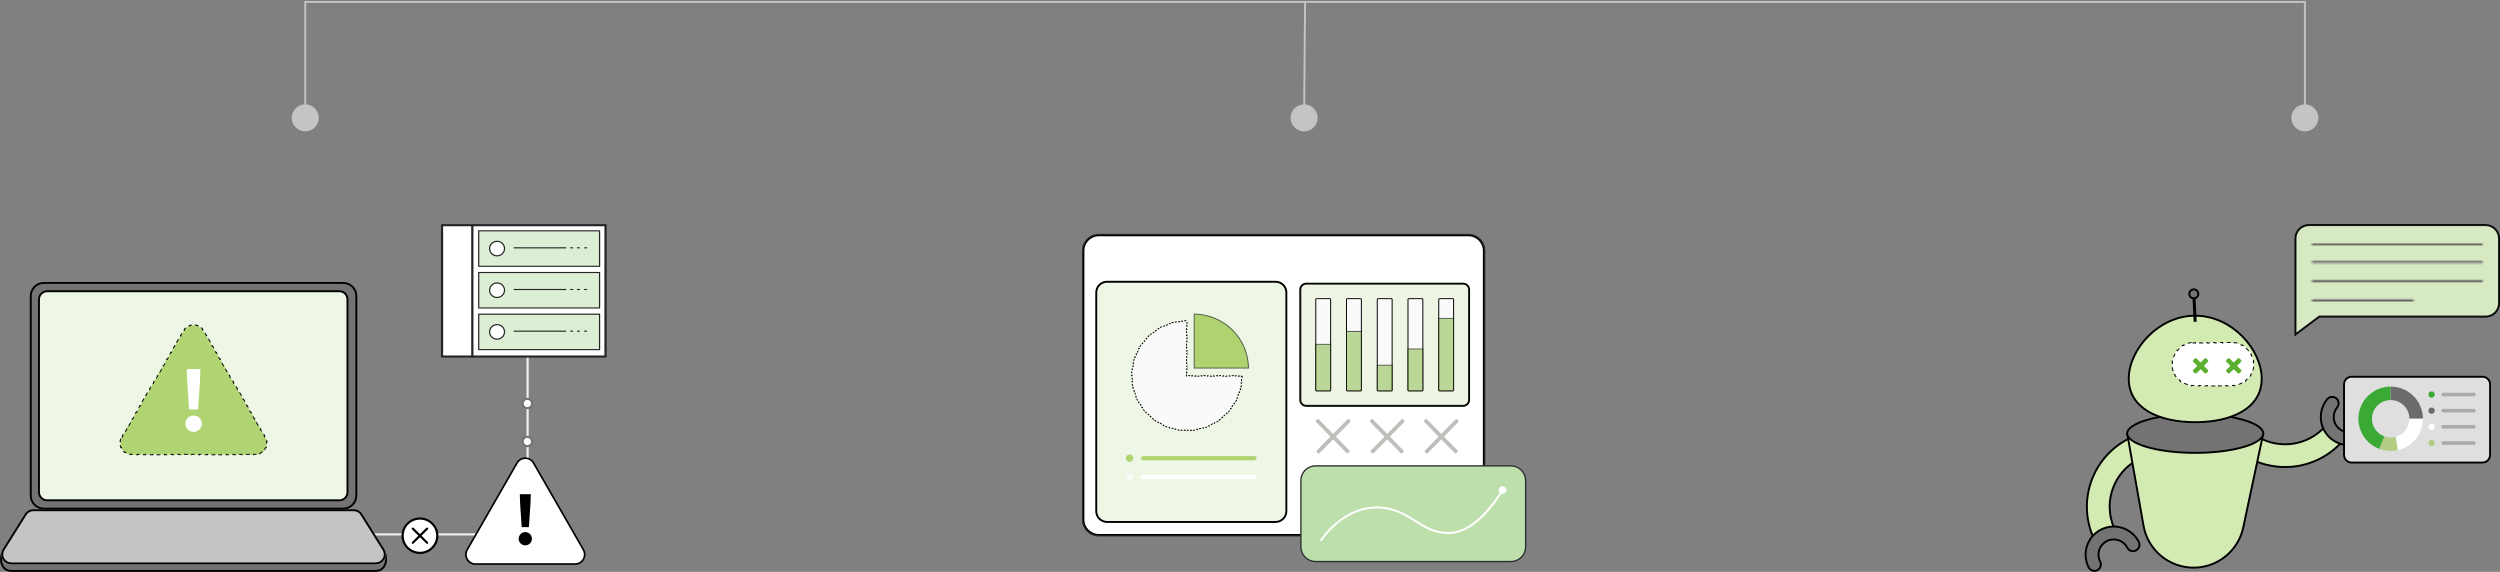 <svg width="1294" height="296" viewBox="0 0 1294 296" fill="none" xmlns="http://www.w3.org/2000/svg">
<rect x="0" y="0" width="1294" height="296" fill="#808080" stroke="none"/>
<path d="M675.5 1L1193 1V31.5V62M675.5 1L675 61M675.5 1L158 1V61" stroke="#C4C4C4"/>
<circle r="7" transform="matrix(0 1 1 0 675 61)" fill="#C4C4C4"/>
<circle r="7" transform="matrix(0 1 1 0 158 61)" fill="#C4C4C4"/>
<circle r="7" transform="matrix(0 1 1 0 1193 61)" fill="#C4C4C4"/>
<path d="M164.422 277.157V276.03H272.511V161.19H273.648V277.157H164.422Z" fill="#F1F1F1"/>
<path d="M267.628 239.617L241.809 284.546C241.378 285.297 241.15 286.149 241.15 287.016C241.15 287.883 241.378 288.735 241.809 289.486C242.241 290.237 242.862 290.861 243.609 291.294C244.357 291.728 245.205 291.956 246.068 291.956H297.706C298.569 291.956 299.417 291.728 300.165 291.294C300.912 290.861 301.533 290.237 301.965 289.486C302.396 288.735 302.623 287.883 302.624 287.016C302.624 286.149 302.396 285.297 301.965 284.546L276.145 239.617C275.714 238.866 275.093 238.243 274.345 237.809C273.598 237.376 272.75 237.147 271.887 237.147C271.024 237.147 270.176 237.376 269.428 237.809C268.681 238.243 268.06 238.866 267.628 239.617Z" fill="white"/>
<path d="M297.71 292.392H246.072C245.133 292.392 244.21 292.143 243.396 291.672C242.583 291.2 241.907 290.521 241.438 289.704C240.968 288.887 240.721 287.96 240.721 287.016C240.721 286.072 240.968 285.145 241.438 284.328L267.257 239.4C267.727 238.583 268.402 237.904 269.215 237.432C270.029 236.96 270.952 236.712 271.891 236.712C272.83 236.712 273.753 236.96 274.567 237.432C275.38 237.904 276.056 238.583 276.525 239.4L302.344 284.329C302.813 285.146 303.06 286.073 303.06 287.016C303.06 287.96 302.813 288.887 302.343 289.704C301.874 290.521 301.198 291.2 300.385 291.672C299.571 292.144 298.649 292.392 297.709 292.392L297.71 292.392ZM271.891 237.583C271.102 237.578 270.327 237.784 269.645 238.18C268.962 238.576 268.397 239.147 268.007 239.836L242.188 284.764C241.795 285.449 241.587 286.226 241.587 287.016C241.587 287.807 241.794 288.584 242.188 289.269C242.582 289.954 243.148 290.523 243.83 290.918C244.511 291.314 245.285 291.522 246.072 291.522H297.71C298.497 291.522 299.27 291.314 299.952 290.918C300.634 290.523 301.2 289.954 301.593 289.269C301.987 288.584 302.194 287.807 302.194 287.016C302.194 286.226 301.987 285.449 301.593 284.764L275.774 239.836C275.384 239.147 274.819 238.576 274.136 238.18C273.454 237.784 272.679 237.578 271.891 237.583Z" fill="black"/>
<path d="M268.464 278.7C268.491 278.024 268.715 277.372 269.108 276.823C269.502 276.275 270.047 275.855 270.676 275.615C271.305 275.375 271.991 275.327 272.647 275.475C273.304 275.624 273.902 275.963 274.369 276.451C274.835 276.938 275.148 277.553 275.269 278.218C275.39 278.883 275.314 279.569 275.051 280.191C274.787 280.813 274.347 281.343 273.786 281.716C273.224 282.089 272.566 282.287 271.893 282.287C271.431 282.287 270.973 282.193 270.548 282.011C270.123 281.828 269.739 281.562 269.419 281.227C269.098 280.892 268.849 280.495 268.685 280.061C268.52 279.627 268.445 279.164 268.464 278.7ZM269.237 260.963L269.045 255.804H274.741L274.55 260.963L273.758 272.839H270.028L269.237 260.963Z" fill="black"/>
<path d="M13.031 270.566L13.056 270.533L13.075 270.497C13.472 269.739 14.071 269.103 14.806 268.66C15.541 268.216 16.385 267.981 17.245 267.981H183.096C183.956 267.981 184.8 268.216 185.535 268.66C186.27 269.103 186.869 269.739 187.266 270.497L187.285 270.533L187.31 270.566L199.151 286.293C199.967 287.879 200.094 290.202 199.352 292.126C198.618 294.031 197.057 295.5 194.483 295.5H5.858C3.284 295.5 1.724 294.03 0.99 292.124C0.248 290.199 0.376 287.877 1.19 286.293L13.031 270.566Z" fill="#737373" stroke="black"/>
<path d="M15.914 256.519L15.914 153.189C15.914 149.468 18.946 146.447 22.691 146.447H177.656C181.401 146.447 184.432 149.468 184.432 153.189V256.519C184.432 260.24 181.401 263.261 177.656 263.261H22.691C18.946 263.261 15.914 260.24 15.914 256.519Z" fill="#737373" stroke="black"/>
<path d="M179.848 154.909V254.8C179.848 255.904 179.408 256.963 178.623 257.744C177.838 258.525 176.773 258.965 175.662 258.965H24.412C23.855 258.965 23.303 258.856 22.788 258.643C22.273 258.431 21.805 258.12 21.412 257.728C21.018 257.336 20.706 256.871 20.493 256.359C20.279 255.847 20.17 255.299 20.17 254.745V154.964C20.17 154.41 20.279 153.862 20.493 153.35C20.706 152.838 21.018 152.373 21.412 151.981C21.805 151.589 22.273 151.278 22.788 151.066C23.303 150.853 23.855 150.744 24.412 150.744H175.662C176.773 150.744 177.838 151.183 178.623 151.965C179.408 152.746 179.848 153.805 179.848 154.909Z" fill="#EEF6E5" stroke="black"/>
<path d="M194.479 292.283H5.855C4.96 292.283 4.081 292.053 3.302 291.617C2.522 291.18 1.87 290.551 1.406 289.789C0.942 289.028 0.684 288.161 0.655 287.271C0.626 286.382 0.829 285.5 1.242 284.711L12.628 266.546C13.068 265.707 13.731 265.004 14.544 264.513C15.358 264.022 16.291 263.763 17.242 263.763H183.092C184.043 263.763 184.976 264.022 185.79 264.513C186.603 265.004 187.266 265.707 187.706 266.546L199.092 284.711C199.505 285.5 199.708 286.382 199.679 287.271C199.65 288.161 199.392 289.028 198.928 289.789C198.464 290.551 197.811 291.18 197.032 291.617C196.253 292.053 195.374 292.283 194.479 292.283Z" fill="#ABABAB"/>
<path d="M5.847 291.618H5.847C5.038 291.618 4.243 291.41 3.538 291.015C2.834 290.621 2.244 290.052 1.825 289.364C1.406 288.677 1.173 287.894 1.147 287.09C1.121 286.293 1.301 285.503 1.669 284.794L13.044 266.647L13.055 266.63L13.063 266.613C13.461 265.855 14.059 265.22 14.795 264.776C15.53 264.332 16.374 264.098 17.234 264.098H183.084C183.945 264.098 184.788 264.332 185.524 264.776C186.259 265.22 186.858 265.855 187.255 266.613L187.264 266.63L187.274 266.647L198.65 284.794C199.017 285.503 199.197 286.293 199.171 287.09C199.146 287.894 198.912 288.677 198.493 289.364C198.074 290.052 197.484 290.621 196.78 291.015C196.075 291.41 195.28 291.618 194.472 291.618H5.847Z" fill="#C4C4C4" stroke="black"/>
<path d="M62.565 227.023C62.361 227.512 62.223 228.027 62.154 228.552L62.401 228.585C62.368 228.836 62.352 229.089 62.352 229.344C62.352 229.598 62.368 229.852 62.402 230.103L62.154 230.136C62.223 230.661 62.362 231.175 62.566 231.665L62.797 231.569C62.894 231.802 63.007 232.03 63.134 232.25C63.262 232.471 63.404 232.682 63.559 232.883L63.361 233.036C63.686 233.456 64.064 233.833 64.486 234.155L64.638 233.957C64.84 234.11 65.052 234.252 65.273 234.379C65.495 234.506 65.724 234.619 65.959 234.715L65.864 234.947C66.356 235.149 66.872 235.287 67.4 235.356L67.432 235.108C67.684 235.141 67.939 235.158 68.195 235.158H69.195V235.408H71.194V235.158H73.194V235.408H75.193V235.158H77.193V235.408H79.192V235.158H81.192V235.408H83.191V235.158H85.191V235.408H87.19V235.158H89.19V235.408H91.189V235.158H93.189V235.408H95.188V235.158H97.188V235.408H99.187V235.158H101.187V235.408H103.186V235.158H105.186V235.408H107.185V235.158H109.185V235.408H111.184V235.158H113.184V235.408H115.183V235.158H117.183V235.408H119.182V235.158H121.182V235.408H123.182V235.158H125.181V235.408H127.181V235.158H129.18V235.408H131.18V235.158H132.179C132.435 235.158 132.69 235.141 132.942 235.108L132.974 235.356C133.502 235.287 134.019 235.149 134.511 234.947L134.415 234.715C134.65 234.619 134.879 234.506 135.101 234.379C135.323 234.252 135.535 234.11 135.736 233.957L135.888 234.155C136.31 233.833 136.689 233.456 137.013 233.036L136.815 232.883C136.97 232.682 137.112 232.471 137.24 232.25C137.368 232.03 137.48 231.802 137.578 231.569L137.808 231.665C138.012 231.175 138.151 230.661 138.22 230.136L137.973 230.103C138.006 229.852 138.023 229.598 138.023 229.344C138.023 229.089 138.006 228.836 137.973 228.585L138.221 228.552C138.151 228.027 138.013 227.512 137.809 227.023L137.578 227.119C137.481 226.885 137.368 226.657 137.241 226.437L136.741 225.575L136.957 225.45L135.957 223.726L135.741 223.852L134.741 222.128L134.957 222.003L133.958 220.28L133.741 220.405L132.741 218.682L132.958 218.556L131.958 216.833L131.742 216.958L130.742 215.235L130.958 215.109L129.958 213.386L129.742 213.511L128.742 211.788L128.959 211.662L127.959 209.939L127.743 210.064L126.743 208.341L126.959 208.215L125.959 206.492L125.743 206.617L124.743 204.894L124.959 204.769L123.96 203.045L123.743 203.171L122.744 201.447L122.96 201.322L121.96 199.598L121.744 199.724L120.744 198L120.96 197.875L119.96 196.151L119.744 196.277L118.744 194.553L118.961 194.428L117.961 192.704L117.745 192.83L116.745 191.106L116.961 190.981L115.961 189.258L115.745 189.383L114.745 187.66L114.962 187.534L113.962 185.811L113.745 185.936L112.746 184.213L112.962 184.087L111.962 182.364L111.746 182.489L110.746 180.766L110.962 180.64L109.963 178.917L109.746 179.042L108.747 177.319L108.963 177.193L107.963 175.47L107.747 175.596L106.747 173.872L106.963 173.747L105.963 172.023L105.747 172.149L105.247 171.287C105.119 171.066 104.977 170.855 104.822 170.654L105.02 170.501C104.696 170.081 104.318 169.705 103.895 169.382L103.744 169.581C103.542 169.427 103.33 169.286 103.109 169.159C102.887 169.032 102.658 168.919 102.423 168.822L102.518 168.591C102.026 168.389 101.51 168.251 100.982 168.182L100.95 168.43C100.698 168.397 100.443 168.38 100.187 168.38C99.931 168.38 99.677 168.397 99.425 168.43L99.392 168.182C98.864 168.251 98.348 168.389 97.856 168.591L97.951 168.822C97.716 168.919 97.487 169.032 97.265 169.159C97.044 169.286 96.832 169.427 96.63 169.581L96.479 169.382C96.056 169.705 95.678 170.081 95.354 170.501L95.552 170.654C95.397 170.855 95.255 171.066 95.127 171.287L94.627 172.149L94.411 172.023L93.411 173.747L93.627 173.872L92.627 175.596L92.411 175.47L91.411 177.194L91.628 177.319L90.628 179.042L90.412 178.917L89.412 180.64L89.628 180.766L88.628 182.489L88.412 182.364L87.412 184.087L87.629 184.213L86.629 185.936L86.412 185.811L85.413 187.534L85.629 187.66L84.629 189.383L84.413 189.258L83.413 190.981L83.629 191.106L82.629 192.83L82.413 192.704L81.413 194.428L81.63 194.553L80.63 196.277L80.414 196.151L79.414 197.875L79.63 198L78.63 199.724L78.414 199.598L77.414 201.322L77.631 201.447L76.631 203.171L76.415 203.045L75.415 204.769L75.631 204.894L74.631 206.617L74.415 206.492L73.415 208.215L73.631 208.341L72.632 210.064L72.415 209.939L71.416 211.662L71.632 211.788L70.632 213.511L70.416 213.386L69.416 215.109L69.632 215.235L68.632 216.958L68.416 216.833L67.416 218.556L67.633 218.682L66.633 220.405L66.417 220.28L65.417 222.003L65.633 222.128L64.633 223.852L64.417 223.726L63.417 225.45L63.633 225.575L63.134 226.437C63.006 226.657 62.893 226.885 62.796 227.119L62.565 227.023Z" fill="#B0D472" stroke="black" stroke-width="0.5" stroke-dasharray="2 2"/>
<path d="M95.947 219.137C95.98 218.307 96.258 217.506 96.746 216.832C97.233 216.159 97.909 215.643 98.689 215.348C99.469 215.054 100.318 214.994 101.132 215.177C101.946 215.359 102.687 215.776 103.265 216.374C103.843 216.973 104.231 217.727 104.382 218.544C104.532 219.361 104.438 220.203 104.111 220.967C103.784 221.73 103.239 222.382 102.543 222.839C101.847 223.297 101.031 223.541 100.197 223.541C99.624 223.541 99.058 223.425 98.53 223.201C98.003 222.978 97.527 222.65 97.13 222.239C96.734 221.828 96.424 221.341 96.221 220.808C96.017 220.275 95.924 219.707 95.947 219.137ZM96.906 197.364L96.665 191.026H103.723L103.49 197.364L102.509 211.944H97.889L96.906 197.364Z" fill="white"/>
<path d="M313.431 116.563H228.803V184.543H313.431V116.563Z" fill="white"/>
<path d="M313.424 185.103H228.796C228.644 185.103 228.497 185.044 228.389 184.939C228.281 184.833 228.221 184.691 228.221 184.542V116.562C228.221 116.413 228.281 116.27 228.389 116.165C228.497 116.059 228.644 116 228.796 116H313.424C313.577 116 313.723 116.059 313.831 116.165C313.939 116.27 314 116.413 314 116.562V184.542C314 184.691 313.939 184.833 313.831 184.939C313.723 185.044 313.577 185.103 313.424 185.103ZM229.372 183.98H312.848V117.123H229.372V183.98Z" fill="#252525"/>
<path d="M310.34 119.48H247.781V137.834H310.34V119.48Z" fill="#BDDFAC"/>
<g opacity="0.69">
<path opacity="0.69" d="M310.344 119.481H247.785V137.835H310.344V119.481Z" fill="white"/>
</g>
<path d="M310.341 138.14H247.783C247.741 138.14 247.701 138.132 247.662 138.117C247.624 138.102 247.59 138.079 247.561 138.051C247.532 138.023 247.508 137.989 247.493 137.952C247.477 137.915 247.469 137.875 247.469 137.835V119.479C247.469 119.439 247.477 119.399 247.492 119.362C247.508 119.325 247.531 119.291 247.56 119.262C247.59 119.234 247.624 119.211 247.662 119.196C247.7 119.181 247.741 119.173 247.783 119.173H310.341C310.424 119.173 310.504 119.205 310.563 119.263C310.622 119.32 310.655 119.398 310.655 119.479V137.835C310.655 137.875 310.647 137.915 310.631 137.952C310.615 137.989 310.592 138.023 310.563 138.051C310.534 138.079 310.499 138.102 310.461 138.117C310.423 138.132 310.382 138.14 310.341 138.14ZM248.099 137.529H310.027V119.787H248.099V137.529Z" fill="#252525"/>
<path d="M257.281 132.427C259.413 132.427 261.141 130.741 261.141 128.662C261.141 126.582 259.413 124.896 257.281 124.896C255.15 124.896 253.422 126.582 253.422 128.662C253.422 130.741 255.15 132.427 257.281 132.427Z" fill="white"/>
<path d="M257.279 132.729C256.453 132.729 255.646 132.49 254.96 132.043C254.274 131.595 253.739 130.959 253.423 130.215C253.107 129.471 253.025 128.653 253.186 127.863C253.347 127.073 253.744 126.348 254.328 125.778C254.911 125.209 255.655 124.821 256.465 124.664C257.274 124.507 258.113 124.588 258.876 124.896C259.638 125.204 260.29 125.726 260.749 126.395C261.207 127.065 261.452 127.852 261.452 128.657C261.451 129.737 261.011 130.772 260.228 131.535C259.446 132.298 258.385 132.727 257.279 132.729ZM257.279 125.199C256.577 125.199 255.892 125.402 255.309 125.782C254.726 126.162 254.271 126.702 254.003 127.334C253.734 127.966 253.664 128.662 253.801 129.333C253.938 130.004 254.276 130.62 254.772 131.104C255.268 131.588 255.899 131.917 256.587 132.051C257.275 132.184 257.988 132.115 258.636 131.854C259.284 131.592 259.838 131.148 260.227 130.579C260.617 130.01 260.825 129.341 260.824 128.657C260.823 127.74 260.449 126.861 259.785 126.213C259.12 125.564 258.219 125.2 257.279 125.199Z" fill="#252525"/>
<path d="M292.831 128.583H266.124C266.041 128.583 265.961 128.551 265.902 128.493C265.844 128.436 265.811 128.358 265.811 128.277C265.811 128.196 265.844 128.119 265.902 128.061C265.961 128.004 266.041 127.972 266.124 127.972H292.831C292.872 127.972 292.913 127.98 292.951 127.995C292.989 128.01 293.024 128.033 293.053 128.061C293.082 128.09 293.105 128.123 293.121 128.16C293.137 128.197 293.145 128.237 293.145 128.277C293.145 128.317 293.137 128.357 293.121 128.394C293.105 128.431 293.082 128.465 293.053 128.493C293.024 128.522 292.989 128.544 292.951 128.56C292.913 128.575 292.872 128.583 292.831 128.583Z" fill="#252525"/>
<path d="M299.882 128.583H298.886C298.803 128.583 298.723 128.551 298.664 128.493C298.605 128.436 298.572 128.358 298.572 128.277C298.572 128.196 298.605 128.119 298.664 128.061C298.723 128.004 298.803 127.972 298.886 127.972H299.882C299.965 127.972 300.045 128.004 300.104 128.061C300.163 128.119 300.196 128.196 300.196 128.277C300.196 128.358 300.163 128.436 300.104 128.493C300.045 128.551 299.965 128.583 299.882 128.583Z" fill="#252525"/>
<path d="M296.389 128.583H295.394C295.311 128.583 295.231 128.551 295.172 128.493C295.113 128.436 295.08 128.358 295.08 128.277C295.08 128.196 295.113 128.119 295.172 128.061C295.231 128.004 295.311 127.972 295.394 127.972H296.389C296.43 127.972 296.471 127.98 296.509 127.995C296.547 128.01 296.582 128.033 296.611 128.061C296.64 128.09 296.663 128.123 296.679 128.16C296.695 128.197 296.703 128.237 296.703 128.277C296.703 128.317 296.695 128.357 296.679 128.394C296.663 128.431 296.64 128.465 296.611 128.493C296.582 128.522 296.547 128.544 296.509 128.56C296.471 128.575 296.43 128.583 296.389 128.583Z" fill="#252525"/>
<path d="M303.618 128.583H302.622C302.539 128.583 302.459 128.551 302.401 128.493C302.342 128.436 302.309 128.358 302.309 128.277C302.309 128.196 302.342 128.119 302.401 128.061C302.459 128.004 302.539 127.972 302.622 127.972H303.618C303.66 127.972 303.7 127.98 303.738 127.995C303.776 128.01 303.811 128.033 303.84 128.061C303.869 128.09 303.892 128.123 303.908 128.16C303.924 128.197 303.932 128.237 303.932 128.277C303.932 128.317 303.924 128.357 303.908 128.394C303.892 128.431 303.869 128.465 303.84 128.493C303.811 128.522 303.776 128.544 303.738 128.56C303.7 128.575 303.66 128.583 303.618 128.583Z" fill="#252525"/>
<path d="M310.34 141.051H247.781V159.404H310.34V141.051Z" fill="#BDDFAC"/>
<g opacity="0.69">
<path opacity="0.69" d="M310.344 141.05H247.785V159.403H310.344V141.05Z" fill="white"/>
</g>
<path d="M310.341 159.709H247.783C247.741 159.709 247.701 159.702 247.662 159.686C247.624 159.671 247.59 159.648 247.561 159.62C247.532 159.592 247.508 159.558 247.493 159.521C247.477 159.484 247.469 159.444 247.469 159.404V141.049C247.469 141.009 247.477 140.969 247.492 140.932C247.508 140.895 247.531 140.861 247.56 140.833C247.59 140.804 247.624 140.782 247.662 140.766C247.7 140.751 247.741 140.743 247.783 140.743H310.341C310.382 140.743 310.423 140.751 310.461 140.766C310.499 140.782 310.534 140.804 310.563 140.833C310.592 140.861 310.615 140.895 310.631 140.932C310.647 140.969 310.655 141.009 310.655 141.049V159.404C310.655 159.444 310.647 159.484 310.631 159.521C310.615 159.558 310.592 159.592 310.563 159.62C310.534 159.648 310.499 159.671 310.461 159.686C310.423 159.702 310.382 159.709 310.341 159.709ZM248.099 159.098H310.027V141.356H248.099V159.098Z" fill="#252525"/>
<path d="M257.281 153.997C259.413 153.997 261.141 152.312 261.141 150.232C261.141 148.153 259.413 146.467 257.281 146.467C255.15 146.467 253.422 148.153 253.422 150.232C253.422 152.312 255.15 153.997 257.281 153.997Z" fill="white"/>
<path d="M257.279 154.299C256.453 154.299 255.646 154.06 254.96 153.613C254.274 153.165 253.739 152.53 253.423 151.786C253.107 151.042 253.025 150.223 253.186 149.433C253.347 148.643 253.744 147.918 254.328 147.349C254.912 146.779 255.655 146.391 256.465 146.234C257.274 146.077 258.114 146.158 258.876 146.466C259.639 146.775 260.29 147.296 260.749 147.966C261.207 148.636 261.452 149.423 261.452 150.228C261.451 151.308 261.01 152.342 260.228 153.105C259.446 153.869 258.385 154.298 257.279 154.299ZM257.279 146.769C256.577 146.769 255.892 146.972 255.309 147.352C254.726 147.732 254.271 148.272 254.003 148.904C253.735 149.536 253.664 150.232 253.801 150.903C253.938 151.574 254.276 152.19 254.771 152.674C255.267 153.158 255.899 153.487 256.587 153.621C257.275 153.754 257.988 153.686 258.636 153.424C259.283 153.162 259.837 152.719 260.227 152.15C260.616 151.581 260.824 150.912 260.824 150.228C260.823 149.311 260.45 148.432 259.785 147.783C259.12 147.135 258.219 146.77 257.279 146.769Z" fill="#252525"/>
<path d="M292.831 150.153H266.124C266.041 150.153 265.961 150.121 265.902 150.064C265.844 150.006 265.811 149.929 265.811 149.848C265.811 149.767 265.844 149.689 265.902 149.632C265.961 149.574 266.041 149.542 266.124 149.542H292.831C292.914 149.542 292.994 149.574 293.053 149.632C293.112 149.689 293.145 149.767 293.145 149.848C293.145 149.929 293.112 150.006 293.053 150.064C292.994 150.121 292.914 150.153 292.831 150.153Z" fill="#252525"/>
<path d="M299.882 150.153H298.886C298.803 150.153 298.723 150.121 298.664 150.064C298.605 150.006 298.572 149.929 298.572 149.848C298.572 149.767 298.605 149.689 298.664 149.632C298.723 149.574 298.803 149.542 298.886 149.542H299.882C299.965 149.542 300.045 149.574 300.104 149.632C300.163 149.689 300.196 149.767 300.196 149.848C300.196 149.929 300.163 150.006 300.104 150.064C300.045 150.121 299.965 150.153 299.882 150.153Z" fill="#252525"/>
<path d="M296.389 150.153H295.394C295.311 150.153 295.231 150.121 295.172 150.064C295.113 150.006 295.08 149.929 295.08 149.848C295.08 149.767 295.113 149.689 295.172 149.632C295.231 149.574 295.311 149.542 295.394 149.542H296.389C296.472 149.542 296.552 149.574 296.611 149.632C296.67 149.689 296.703 149.767 296.703 149.848C296.703 149.929 296.67 150.006 296.611 150.064C296.552 150.121 296.472 150.153 296.389 150.153Z" fill="#252525"/>
<path d="M303.618 150.153H302.622C302.539 150.153 302.459 150.121 302.401 150.064C302.342 150.006 302.309 149.929 302.309 149.848C302.309 149.767 302.342 149.689 302.401 149.632C302.459 149.574 302.539 149.542 302.622 149.542H303.618C303.702 149.542 303.781 149.574 303.84 149.632C303.899 149.689 303.932 149.767 303.932 149.848C303.932 149.929 303.899 150.006 303.84 150.064C303.781 150.121 303.702 150.153 303.618 150.153Z" fill="#252525"/>
<path d="M310.34 162.617H247.781V180.971H310.34V162.617Z" fill="#BDDFAC"/>
<g opacity="0.69">
<path opacity="0.69" d="M310.344 162.614H247.785V180.968H310.344V162.614Z" fill="white"/>
</g>
<path d="M310.341 181.277H247.783C247.741 181.277 247.7 181.269 247.662 181.254C247.624 181.239 247.59 181.216 247.56 181.188C247.531 181.159 247.508 181.125 247.492 181.088C247.477 181.051 247.469 181.011 247.469 180.971V162.618C247.469 162.577 247.477 162.538 247.492 162.5C247.508 162.463 247.531 162.429 247.56 162.401C247.59 162.373 247.624 162.35 247.662 162.335C247.7 162.319 247.741 162.311 247.783 162.312H310.341C310.424 162.312 310.504 162.344 310.563 162.401C310.622 162.459 310.655 162.536 310.655 162.618V180.971C310.655 181.052 310.622 181.13 310.563 181.188C310.504 181.245 310.424 181.277 310.341 181.277ZM248.099 180.665H310.027V162.924H248.099V180.665Z" fill="#252525"/>
<path d="M257.281 175.564C259.413 175.564 261.141 173.878 261.141 171.798C261.141 169.719 259.413 168.033 257.281 168.033C255.15 168.033 253.422 169.719 253.422 171.798C253.422 173.878 255.15 175.564 257.281 175.564Z" fill="white"/>
<path d="M257.279 175.866C256.453 175.866 255.646 175.628 254.96 175.18C254.274 174.733 253.739 174.097 253.423 173.353C253.107 172.609 253.025 171.79 253.186 171.001C253.347 170.211 253.744 169.485 254.328 168.916C254.912 168.347 255.655 167.959 256.465 167.802C257.274 167.645 258.114 167.725 258.876 168.034C259.639 168.342 260.29 168.864 260.749 169.533C261.207 170.203 261.452 170.99 261.452 171.796C261.451 172.875 261.01 173.91 260.228 174.673C259.446 175.436 258.385 175.865 257.279 175.866ZM257.279 168.336C256.577 168.336 255.892 168.539 255.309 168.919C254.726 169.299 254.271 169.84 254.003 170.472C253.735 171.104 253.664 171.799 253.801 172.47C253.938 173.141 254.276 173.758 254.771 174.242C255.267 174.725 255.899 175.055 256.587 175.188C257.275 175.322 257.988 175.253 258.636 174.991C259.283 174.73 259.837 174.286 260.227 173.717C260.616 173.149 260.824 172.48 260.824 171.796C260.823 170.878 260.45 169.999 259.785 169.351C259.12 168.702 258.219 168.337 257.279 168.336Z" fill="#252525"/>
<path d="M292.831 171.719H266.124C266.041 171.719 265.961 171.687 265.902 171.629C265.844 171.572 265.811 171.494 265.811 171.413C265.811 171.332 265.844 171.254 265.902 171.197C265.961 171.14 266.041 171.107 266.124 171.107H292.831C292.914 171.107 292.994 171.14 293.053 171.197C293.112 171.254 293.145 171.332 293.145 171.413C293.145 171.494 293.112 171.572 293.053 171.629C292.994 171.687 292.914 171.719 292.831 171.719Z" fill="#252525"/>
<path d="M299.882 171.719H298.886C298.803 171.719 298.723 171.687 298.664 171.629C298.605 171.572 298.572 171.494 298.572 171.413C298.572 171.332 298.605 171.254 298.664 171.197C298.723 171.14 298.803 171.107 298.886 171.107H299.882C299.965 171.107 300.045 171.14 300.104 171.197C300.163 171.254 300.196 171.332 300.196 171.413C300.196 171.494 300.163 171.572 300.104 171.629C300.045 171.687 299.965 171.719 299.882 171.719Z" fill="#252525"/>
<path d="M296.389 171.719H295.394C295.311 171.719 295.231 171.687 295.172 171.629C295.113 171.572 295.08 171.494 295.08 171.413C295.08 171.332 295.113 171.254 295.172 171.197C295.231 171.14 295.311 171.107 295.394 171.107H296.389C296.472 171.107 296.552 171.14 296.611 171.197C296.67 171.254 296.703 171.332 296.703 171.413C296.703 171.494 296.67 171.572 296.611 171.629C296.552 171.687 296.472 171.719 296.389 171.719Z" fill="#252525"/>
<path d="M303.618 171.719H302.622C302.539 171.719 302.459 171.687 302.401 171.629C302.342 171.572 302.309 171.494 302.309 171.413C302.309 171.332 302.342 171.254 302.401 171.197C302.459 171.14 302.539 171.107 302.622 171.107H303.618C303.702 171.107 303.781 171.14 303.84 171.197C303.899 171.254 303.932 171.332 303.932 171.413C303.932 171.494 303.899 171.572 303.84 171.629C303.781 171.687 303.702 171.719 303.618 171.719Z" fill="#252525"/>
<path d="M244.475 185.103C244.322 185.103 244.175 185.044 244.067 184.939C243.959 184.833 243.898 184.691 243.898 184.542V116.562C243.898 116.413 243.959 116.27 244.067 116.165C244.175 116.059 244.322 116 244.475 116C244.627 116 244.774 116.059 244.882 116.165C244.99 116.27 245.051 116.413 245.051 116.562V184.542C245.051 184.691 244.99 184.833 244.882 184.939C244.774 185.044 244.627 185.103 244.475 185.103Z" fill="#252525"/>
<path d="M272.972 230.921C274.316 230.921 275.406 229.843 275.406 228.512C275.406 227.181 274.316 226.103 272.972 226.103C271.627 226.103 270.537 227.181 270.537 228.512C270.537 229.843 271.627 230.921 272.972 230.921Z" fill="white"/>
<path d="M272.97 231.459C272.38 231.459 271.804 231.286 271.314 230.962C270.825 230.639 270.443 230.178 270.217 229.639C269.992 229.101 269.933 228.508 270.047 227.936C270.162 227.364 270.446 226.838 270.863 226.426C271.279 226.014 271.81 225.733 272.388 225.619C272.966 225.505 273.565 225.564 274.109 225.787C274.654 226.01 275.119 226.388 275.446 226.873C275.773 227.358 275.948 227.928 275.948 228.511C275.947 229.293 275.633 230.042 275.075 230.595C274.516 231.147 273.759 231.458 272.97 231.459ZM272.97 226.64C272.596 226.64 272.23 226.749 271.919 226.955C271.608 227.16 271.365 227.453 271.222 227.795C271.079 228.137 271.041 228.513 271.114 228.876C271.187 229.239 271.367 229.573 271.632 229.835C271.896 230.096 272.233 230.275 272.6 230.347C272.967 230.419 273.347 230.382 273.693 230.241C274.038 230.099 274.334 229.859 274.541 229.551C274.749 229.243 274.86 228.882 274.86 228.511C274.86 228.015 274.66 227.54 274.306 227.189C273.951 226.838 273.471 226.64 272.97 226.64Z" fill="#737373"/>
<path d="M272.968 211.264C274.312 211.264 275.402 210.185 275.402 208.855C275.402 207.524 274.312 206.445 272.968 206.445C271.623 206.445 270.533 207.524 270.533 208.855C270.533 210.185 271.623 211.264 272.968 211.264Z" fill="white"/>
<path d="M272.969 211.803C272.38 211.803 271.804 211.63 271.314 211.306C270.824 210.982 270.442 210.521 270.217 209.983C269.991 209.444 269.933 208.851 270.048 208.279C270.163 207.707 270.446 207.182 270.863 206.77C271.28 206.357 271.81 206.077 272.388 205.963C272.966 205.849 273.565 205.908 274.109 206.131C274.654 206.354 275.119 206.732 275.446 207.217C275.773 207.702 275.948 208.272 275.948 208.855C275.947 209.637 275.633 210.386 275.075 210.939C274.516 211.491 273.759 211.802 272.969 211.803ZM272.969 206.983C272.595 206.983 272.229 207.093 271.918 207.299C271.607 207.505 271.365 207.797 271.222 208.139C271.079 208.481 271.041 208.857 271.114 209.22C271.187 209.583 271.367 209.917 271.632 210.179C271.896 210.44 272.233 210.619 272.6 210.691C272.967 210.763 273.347 210.726 273.693 210.584C274.038 210.443 274.334 210.203 274.542 209.895C274.749 209.587 274.86 209.225 274.86 208.855C274.86 208.359 274.66 207.883 274.306 207.532C273.951 207.181 273.471 206.984 272.969 206.983Z" fill="#737373"/>
<path d="M217.354 286.173C222.316 286.173 226.338 282.191 226.338 277.28C226.338 272.369 222.316 268.388 217.354 268.388C212.392 268.388 208.369 272.369 208.369 277.28C208.369 282.191 212.392 286.173 217.354 286.173Z" fill="white"/>
<path d="M217.357 286.738C215.467 286.739 213.619 286.184 212.047 285.146C210.476 284.107 209.25 282.63 208.527 280.902C207.803 279.173 207.614 277.272 207.982 275.437C208.351 273.602 209.261 271.917 210.597 270.594C211.933 269.271 213.636 268.37 215.489 268.005C217.343 267.64 219.265 267.827 221.011 268.543C222.757 269.259 224.249 270.471 225.3 272.026C226.35 273.582 226.91 275.41 226.91 277.281C226.907 279.788 225.9 282.191 224.109 283.964C222.318 285.737 219.89 286.735 217.357 286.738ZM217.357 268.953C215.693 268.953 214.066 269.441 212.682 270.356C211.298 271.271 210.219 272.571 209.582 274.092C208.945 275.614 208.778 277.288 209.102 278.904C209.427 280.519 210.228 282.003 211.404 283.168C212.581 284.333 214.08 285.126 215.712 285.448C217.344 285.769 219.036 285.605 220.574 284.974C222.111 284.344 223.425 283.277 224.35 281.907C225.275 280.538 225.768 278.928 225.768 277.281C225.766 275.073 224.879 272.957 223.302 271.396C221.725 269.835 219.587 268.957 217.357 268.953Z" fill="black"/>
<path d="M221.06 281.504C220.908 281.504 220.763 281.444 220.656 281.338L213.26 274.017C213.156 273.911 213.098 273.768 213.1 273.62C213.101 273.472 213.161 273.33 213.267 273.225C213.373 273.12 213.516 273.061 213.666 273.06C213.815 273.058 213.96 273.115 214.067 273.218L221.463 280.539C221.543 280.618 221.598 280.719 221.62 280.828C221.642 280.938 221.63 281.052 221.587 281.155C221.544 281.258 221.471 281.346 221.377 281.408C221.283 281.471 221.173 281.504 221.06 281.504Z" fill="black"/>
<path d="M213.663 281.504C213.55 281.504 213.439 281.471 213.346 281.408C213.252 281.346 213.178 281.258 213.135 281.155C213.092 281.052 213.081 280.938 213.103 280.828C213.125 280.719 213.179 280.618 213.259 280.539L220.655 273.218C220.763 273.115 220.907 273.058 221.057 273.06C221.207 273.061 221.35 273.12 221.456 273.225C221.561 273.33 221.622 273.472 221.623 273.62C221.624 273.768 221.567 273.911 221.463 274.017L214.067 281.338C214.014 281.391 213.951 281.432 213.882 281.461C213.812 281.489 213.738 281.504 213.663 281.504Z" fill="black"/>
<path d="M760.028 276.904H568.787C564.364 276.904 560.784 273.34 560.784 268.95V129.736C560.784 125.346 564.364 121.782 568.787 121.782L760.028 121.782C764.451 121.782 768.031 125.346 768.031 129.736V268.95C768.031 273.34 764.451 276.904 760.028 276.904Z" fill="white" stroke="black"/>
<path d="M560 268.95V129.736C560.003 127.42 560.929 125.2 562.577 123.562C564.224 121.924 566.457 121.003 568.787 121H760.028C762.357 121.003 764.591 121.924 766.238 123.562C767.885 125.2 768.812 127.42 768.815 129.736V268.95C768.812 271.266 767.885 273.487 766.238 275.124C764.591 276.762 762.357 277.684 760.028 277.686H568.787C566.457 277.684 564.224 276.762 562.577 275.124C560.929 273.487 560.003 271.266 560 268.95ZM568.787 121.564C566.608 121.566 564.518 122.428 562.977 123.96C561.436 125.492 560.569 127.57 560.567 129.736V268.95C560.569 271.117 561.436 273.194 562.977 274.726C564.518 276.258 566.608 277.12 568.787 277.123H760.028C762.207 277.12 764.296 276.258 765.837 274.726C767.378 273.194 768.245 271.117 768.248 268.95V129.736C768.245 127.57 767.378 125.492 765.837 123.96C764.296 122.428 762.207 121.566 760.028 121.564H568.787Z" fill="#292A2E"/>
<path d="M676.145 146.826H757.288C759.007 146.826 760.395 148.21 760.395 149.912V206.983C760.395 208.685 759.007 210.069 757.288 210.069H676.145C674.427 210.069 673.039 208.685 673.039 206.983V149.912C673.039 148.21 674.427 146.826 676.145 146.826Z" fill="white" stroke="black"/>
<path opacity="0.15" d="M676.145 146.826H757.288C759.007 146.826 760.395 148.21 760.395 149.912V206.983C760.395 208.685 759.007 210.069 757.288 210.069H676.145C674.427 210.069 673.039 208.685 673.039 206.983V149.912C673.039 148.21 674.427 146.826 676.145 146.826Z" fill="#8FC055" stroke="black"/>
<path d="M681.391 154.595H688.403C688.592 154.595 688.742 154.747 688.742 154.931V201.968C688.742 202.153 688.592 202.304 688.403 202.304H681.391C681.202 202.304 681.051 202.153 681.051 201.968V154.931C681.051 154.747 681.202 154.595 681.391 154.595Z" fill="#FAFAFA" stroke="black" stroke-width="0.5"/>
<path opacity="0.6" d="M681.051 178.226H688.742V201.967C688.742 202.056 688.706 202.141 688.642 202.205C688.579 202.268 688.492 202.304 688.402 202.304H681.391C681.3 202.304 681.213 202.268 681.15 202.205C681.086 202.142 681.051 202.056 681.051 201.967V178.226Z" fill="#8FC055" stroke="black" stroke-width="0.5"/>
<path d="M697.291 154.597H704.303C704.492 154.597 704.643 154.749 704.643 154.933V201.97C704.643 202.154 704.492 202.306 704.303 202.306H697.291C697.102 202.306 696.951 202.154 696.951 201.97V154.933C696.951 154.749 697.102 154.597 697.291 154.597Z" fill="#FAFAFA" stroke="black" stroke-width="0.5"/>
<path opacity="0.6" d="M696.951 171.546H704.642V201.969C704.642 202.058 704.606 202.143 704.543 202.206C704.479 202.27 704.393 202.306 704.302 202.306H697.291C697.2 202.306 697.114 202.27 697.05 202.206C696.987 202.143 696.951 202.058 696.951 201.969V171.546Z" fill="#8FC055" stroke="black" stroke-width="0.5"/>
<path d="M745.035 154.594H752.047C752.236 154.594 752.387 154.746 752.387 154.93V201.967C752.387 202.152 752.236 202.304 752.047 202.304H745.035C744.846 202.304 744.695 202.152 744.695 201.967V154.93C744.695 154.746 744.846 154.594 745.035 154.594Z" fill="#FAFAFA" stroke="black" stroke-width="0.5"/>
<path opacity="0.6" d="M744.696 164.805H752.386V201.97C752.386 202.058 752.351 202.144 752.287 202.207C752.223 202.27 752.137 202.306 752.046 202.306H745.035C744.945 202.306 744.858 202.27 744.795 202.207C744.731 202.144 744.696 202.058 744.696 201.97V164.805Z" fill="#8FC055" stroke="black" stroke-width="0.5"/>
<path d="M713.213 154.595H720.225C720.414 154.595 720.565 154.747 720.565 154.931V201.968C720.565 202.153 720.414 202.304 720.225 202.304H713.213C713.024 202.304 712.873 202.153 712.873 201.968V154.931C712.873 154.747 713.024 154.595 713.213 154.595Z" fill="#FAFAFA" stroke="black" stroke-width="0.5"/>
<path opacity="0.6" d="M712.873 189.033H720.564V201.968C720.564 202.057 720.528 202.142 720.465 202.205C720.401 202.269 720.315 202.304 720.224 202.304H713.213C713.122 202.304 713.036 202.269 712.972 202.205C712.909 202.142 712.873 202.057 712.873 201.968V189.033Z" fill="#8FC055" stroke="black" stroke-width="0.5"/>
<path d="M729.115 154.595H736.127C736.316 154.595 736.467 154.747 736.467 154.931V201.968C736.467 202.153 736.316 202.304 736.127 202.304H729.115C728.926 202.304 728.775 202.153 728.775 201.968V154.931C728.775 154.747 728.926 154.595 729.115 154.595Z" fill="#FAFAFA" stroke="black" stroke-width="0.5"/>
<path opacity="0.6" d="M728.776 180.61H736.466V201.968C736.466 202.057 736.431 202.142 736.367 202.205C736.303 202.269 736.217 202.304 736.126 202.304H729.116C729.071 202.304 729.027 202.296 728.986 202.279C728.944 202.262 728.907 202.237 728.875 202.205C728.844 202.174 728.819 202.137 728.802 202.096C728.785 202.056 728.776 202.012 728.776 201.968V180.61Z" fill="#8FC055" stroke="black" stroke-width="0.5"/>
<path d="M660.218 145.827H573.02C569.929 145.827 567.418 148.319 567.418 151.4V264.587C567.418 267.667 569.929 270.159 573.02 270.159H660.218C663.309 270.159 665.82 267.667 665.82 264.587V151.4C665.82 148.319 663.309 145.827 660.218 145.827Z" fill="#EEF6E5" stroke="black"/>
<path d="M642.72 194.712C642.719 194.802 642.717 194.892 642.716 194.981L642.966 194.986C642.959 195.336 642.946 195.685 642.927 196.033L642.677 196.019C642.658 196.366 642.632 196.711 642.6 197.056L642.849 197.079C642.817 197.427 642.778 197.774 642.733 198.12L642.485 198.088C642.44 198.432 642.389 198.774 642.332 199.115L642.578 199.157C642.52 199.502 642.456 199.845 642.385 200.187L642.141 200.137C642.07 200.476 641.994 200.814 641.912 201.15L642.154 201.21C642.071 201.549 641.981 201.887 641.886 202.223L641.645 202.154C641.55 202.487 641.449 202.818 641.342 203.148L641.58 203.225C641.472 203.557 641.357 203.888 641.237 204.216L641.002 204.13C640.883 204.455 640.758 204.777 640.626 205.098L640.858 205.193C640.725 205.516 640.587 205.837 640.443 206.155L640.215 206.052C640.072 206.367 639.923 206.68 639.768 206.99L639.992 207.102C639.836 207.414 639.675 207.724 639.507 208.031L639.288 207.911C639.122 208.215 638.951 208.516 638.773 208.814L638.988 208.942C638.81 209.242 638.626 209.539 638.436 209.833L638.226 209.697C638.132 209.842 638.037 209.987 637.94 210.131C637.843 210.275 637.745 210.418 637.646 210.56L637.851 210.704C637.65 210.991 637.444 211.275 637.233 211.554L637.033 211.403C636.823 211.68 636.609 211.954 636.39 212.223L636.583 212.381C636.362 212.652 636.136 212.92 635.904 213.183L635.717 213.018C635.487 213.279 635.253 213.536 635.015 213.788L635.196 213.959C634.955 214.214 634.71 214.464 634.46 214.71L634.285 214.531C634.037 214.774 633.784 215.013 633.528 215.247L633.696 215.432C633.437 215.668 633.174 215.899 632.907 216.126L632.745 215.935C632.48 216.159 632.211 216.379 631.938 216.593L632.092 216.79C631.817 217.006 631.537 217.218 631.254 217.424L631.107 217.222C630.826 217.426 630.542 217.625 630.253 217.819L630.393 218.027C630.102 218.222 629.808 218.412 629.51 218.597L629.378 218.385C629.083 218.568 628.785 218.746 628.483 218.918L628.607 219.135C628.303 219.309 627.996 219.477 627.685 219.64L627.569 219.418C627.262 219.579 626.951 219.735 626.637 219.885L626.745 220.11C626.429 220.261 626.11 220.406 625.789 220.546L625.689 220.316C625.53 220.385 625.37 220.453 625.209 220.519C625.048 220.585 624.887 220.65 624.725 220.714L624.816 220.946C624.488 221.074 624.159 221.196 623.828 221.312L623.745 221.075C623.416 221.19 623.086 221.299 622.753 221.401L622.827 221.64C622.491 221.744 622.154 221.841 621.815 221.932L621.75 221.691C621.414 221.781 621.076 221.865 620.737 221.943L620.793 222.186C620.45 222.265 620.107 222.337 619.762 222.403L619.715 222.158C619.373 222.223 619.03 222.282 618.686 222.335L618.724 222.582C618.377 222.636 618.029 222.683 617.68 222.723L617.651 222.475C617.305 222.515 616.959 222.549 616.612 222.577L616.632 222.826C616.282 222.854 615.931 222.875 615.58 222.89L615.57 222.64C615.222 222.655 614.874 222.664 614.526 222.666L614.527 222.916C614.177 222.918 613.825 222.914 613.474 222.903L613.482 222.653C613.134 222.642 612.786 222.625 612.439 222.602L612.422 222.852C612.072 222.828 611.722 222.798 611.373 222.762L611.399 222.513C611.053 222.477 610.707 222.435 610.362 222.386L610.327 222.633C609.98 222.584 609.633 222.529 609.287 222.467L609.331 222.221C609.16 222.19 608.989 222.158 608.818 222.124C608.647 222.091 608.477 222.055 608.307 222.019L608.254 222.263C607.911 222.188 607.57 222.108 607.23 222.021L607.292 221.779C606.955 221.693 606.62 221.601 606.287 221.502L606.216 221.742C605.879 221.643 605.545 221.537 605.213 221.426L605.292 221.189C604.962 221.079 604.634 220.962 604.309 220.84L604.221 221.074C603.893 220.95 603.567 220.82 603.244 220.685L603.34 220.454C603.019 220.32 602.701 220.18 602.386 220.034L602.281 220.261C601.962 220.114 601.647 219.961 601.334 219.802L601.447 219.579C601.137 219.421 600.83 219.258 600.526 219.09L600.405 219.308C600.098 219.138 599.795 218.962 599.494 218.781L599.624 218.567C599.326 218.387 599.032 218.202 598.741 218.011L598.604 218.221C598.311 218.028 598.021 217.831 597.735 217.628L597.879 217.424C597.596 217.223 597.316 217.017 597.04 216.805L596.888 217.004C596.61 216.79 596.335 216.572 596.065 216.349L596.224 216.156C595.956 215.935 595.692 215.708 595.432 215.477L595.266 215.664C595.004 215.431 594.747 215.193 594.493 214.95L594.666 214.769C594.541 214.649 594.416 214.528 594.293 214.405C594.17 214.283 594.048 214.159 593.928 214.035L593.748 214.209C593.504 213.958 593.266 213.702 593.032 213.443L593.218 213.275C592.985 213.018 592.758 212.756 592.536 212.49L592.344 212.651C592.12 212.382 591.901 212.11 591.687 211.833L591.884 211.68C591.672 211.406 591.464 211.128 591.262 210.847L591.059 210.993C590.855 210.709 590.657 210.421 590.463 210.13L590.672 209.991C590.48 209.702 590.294 209.41 590.113 209.115L589.9 209.245C589.717 208.947 589.54 208.645 589.369 208.34L589.587 208.218C589.417 207.915 589.253 207.61 589.095 207.302L588.872 207.416C588.712 207.105 588.558 206.791 588.41 206.475L588.636 206.369C588.489 206.055 588.348 205.738 588.213 205.419L587.982 205.517C587.846 205.195 587.715 204.871 587.591 204.544L587.825 204.455C587.701 204.131 587.584 203.805 587.472 203.476L587.236 203.557C587.123 203.226 587.017 202.893 586.917 202.557L587.157 202.486C587.058 202.154 586.965 201.82 586.878 201.484L586.636 201.547C586.548 201.209 586.467 200.869 586.392 200.527L586.636 200.473C586.599 200.304 586.563 200.134 586.529 199.964C586.495 199.794 586.463 199.624 586.432 199.454L586.186 199.499C586.124 199.155 586.068 198.81 586.019 198.464L586.266 198.429C586.217 198.086 586.175 197.742 586.139 197.399L585.89 197.425C585.853 197.077 585.823 196.729 585.8 196.381L586.049 196.364C586.025 196.018 586.008 195.672 585.998 195.327L585.748 195.334C585.737 194.985 585.733 194.636 585.735 194.287L585.985 194.288C585.987 193.942 585.996 193.596 586.011 193.25L585.761 193.239C585.776 192.89 585.797 192.542 585.825 192.194L586.075 192.214C586.102 191.869 586.137 191.524 586.177 191.18L585.929 191.151C585.97 190.804 586.017 190.458 586.071 190.113L586.318 190.151C586.371 189.809 586.43 189.468 586.496 189.128L586.251 189.081C586.317 188.738 586.39 188.396 586.469 188.056L586.713 188.113C586.791 187.776 586.875 187.44 586.966 187.106L586.725 187.04C586.817 186.703 586.914 186.368 587.018 186.034L587.257 186.109C587.36 185.779 587.469 185.45 587.585 185.123L587.349 185.04C587.465 184.711 587.587 184.384 587.716 184.059L587.948 184.151C588.012 183.99 588.077 183.829 588.144 183.669C588.21 183.509 588.278 183.35 588.348 183.191L588.119 183.09C588.26 182.77 588.406 182.452 588.559 182.137L588.784 182.246C588.935 181.933 589.091 181.623 589.254 181.317L589.033 181.2C589.197 180.891 589.366 180.584 589.541 180.282L589.758 180.407C589.932 180.106 590.111 179.809 590.295 179.516L590.084 179.382C590.27 179.086 590.462 178.793 590.659 178.504L590.865 178.645C591.061 178.358 591.261 178.075 591.467 177.796L591.266 177.647C591.473 177.366 591.686 177.088 591.904 176.814L592.1 176.969C592.316 176.698 592.537 176.43 592.763 176.167L592.573 176.004C592.8 175.738 593.033 175.477 593.271 175.22L593.454 175.389C593.69 175.134 593.93 174.884 594.174 174.638L593.997 174.461C594.244 174.213 594.495 173.97 594.751 173.73L594.921 173.913C595.175 173.676 595.432 173.444 595.695 173.217L595.531 173.028C595.795 172.798 596.063 172.574 596.336 172.354L596.493 172.549C596.763 172.331 597.037 172.119 597.315 171.911L597.166 171.711C597.446 171.501 597.73 171.297 598.018 171.098L598.161 171.304C598.303 171.205 598.447 171.108 598.591 171.012C598.736 170.915 598.882 170.82 599.029 170.727L598.894 170.516C599.19 170.327 599.49 170.144 599.792 169.966L599.919 170.182C600.219 170.005 600.522 169.834 600.828 169.669L600.709 169.449C601.019 169.283 601.331 169.122 601.645 168.967L601.756 169.191C602.068 169.037 602.383 168.889 602.7 168.747L602.598 168.519C602.919 168.375 603.241 168.238 603.567 168.106L603.66 168.338C603.983 168.207 604.308 168.083 604.635 167.964L604.55 167.729C604.88 167.61 605.212 167.496 605.546 167.389L605.623 167.627C605.954 167.52 606.287 167.42 606.622 167.325L606.554 167.085C606.892 166.99 607.232 166.901 607.573 166.818L607.632 167.061C607.97 166.979 608.309 166.903 608.65 166.834L608.6 166.589C608.944 166.518 609.289 166.455 609.636 166.397L609.677 166.644C610.02 166.587 610.364 166.536 610.709 166.491L610.677 166.244C611.025 166.199 611.374 166.16 611.724 166.128L611.747 166.377C612.093 166.345 612.44 166.32 612.788 166.301L612.774 166.051C613.124 166.032 613.475 166.019 613.826 166.013L613.831 166.263C613.921 166.261 614.012 166.26 614.103 166.259V166.516H614.353V167.532H614.103V168.548H614.353V169.565H614.103V170.581H614.353V171.597H614.103V172.613H614.353V173.629H614.103V174.646H614.353V175.662H614.103V176.678H614.353V177.694H614.103V178.711H614.353V179.727H614.103V180.743H614.353V181.759H614.103V182.775H614.353V183.792H614.103V184.808H614.353V185.824H614.103V186.84H614.353V187.856H614.103V188.873H614.353V189.889H614.103V190.905H614.353V191.921H614.103V192.938H614.353V193.954H614.103V194.462V194.712H614.353H614.864V194.462H615.886V194.712H616.908V194.462H617.93V194.712H618.952V194.462H619.974V194.712H620.996V194.462H622.018V194.712H623.04V194.462H624.062V194.712H625.084V194.462H626.106V194.712H627.128V194.462H628.151V194.712H629.173V194.462H630.195V194.712H631.217V194.462H632.239V194.712H633.261V194.462H634.283V194.712H635.305V194.462H636.327V194.712H637.349V194.462H638.371V194.712H639.393V194.462H640.415V194.712H641.438V194.462H642.46V194.712H642.72Z" fill="#FAFAFA" stroke="black" stroke-width="0.5" stroke-dasharray="1 1"/>
<path opacity="0.6" d="M637.925 170.823C643.185 176.054 646.166 183.126 646.231 190.516H618.115V162.563C625.549 162.628 632.664 165.592 637.925 170.823Z" fill="#87BD25" stroke="black" stroke-width="0.5"/>
<path opacity="0.6" d="M584.677 239.059C585.736 239.059 586.595 238.205 586.595 237.151C586.595 236.097 585.736 235.243 584.677 235.243C583.617 235.243 582.758 236.097 582.758 237.151C582.758 238.205 583.617 239.059 584.677 239.059Z" fill="#87BD25"/>
<path d="M584.677 248.784C585.736 248.784 586.595 247.929 586.595 246.876C586.595 245.822 585.736 244.968 584.677 244.968C583.617 244.968 582.758 245.822 582.758 246.876C582.758 247.929 583.617 248.784 584.677 248.784Z" fill="#FAFAFA"/>
<path opacity="0.6" d="M650.422 237.15C650.422 237.436 650.308 237.711 650.104 237.913C649.9 238.116 649.624 238.229 649.336 238.229H591.776C591.519 238.234 591.269 238.151 591.067 237.994C590.864 237.837 590.722 237.615 590.664 237.367C590.632 237.21 590.636 237.048 590.674 236.892C590.713 236.736 590.786 236.591 590.888 236.467C590.99 236.343 591.118 236.243 591.264 236.175C591.41 236.106 591.569 236.07 591.73 236.07H649.336C649.479 236.07 649.62 236.098 649.752 236.153C649.884 236.207 650.003 236.286 650.104 236.387C650.205 236.487 650.285 236.606 650.339 236.737C650.394 236.868 650.422 237.008 650.422 237.15Z" fill="#87BD25"/>
<path fill-rule="evenodd" clip-rule="evenodd" d="M697.561 234.673C697.749 234.599 697.957 234.451 698.142 234.264C698.233 234.171 698.316 234.071 698.385 233.97C698.454 233.868 698.508 233.768 698.545 233.673C698.581 233.579 698.599 233.493 698.597 233.42C698.595 233.347 698.574 233.289 698.534 233.248L691.406 225.998L698.94 218.335C699.021 218.253 699.025 218.101 698.951 217.91C698.877 217.72 698.733 217.507 698.548 217.32C698.457 217.227 698.359 217.143 698.259 217.073C698.159 217.002 698.06 216.947 697.968 216.91C697.875 216.873 697.79 216.855 697.719 216.857C697.647 216.859 697.59 216.88 697.55 216.921L690.015 224.584L682.452 216.892C682.407 216.846 682.34 216.824 682.255 216.828C682.17 216.831 682.07 216.86 681.961 216.913C681.853 216.965 681.739 217.039 681.628 217.13C681.517 217.221 681.412 217.326 681.32 217.438C681.176 217.618 681.073 217.803 681.028 217.963C680.983 218.124 681 218.249 681.074 218.319L688.625 225.998L681.468 233.277C681.423 233.323 681.401 233.391 681.405 233.478C681.408 233.564 681.437 233.666 681.488 233.776C681.54 233.887 681.613 234.002 681.702 234.115C681.792 234.228 681.895 234.335 682.005 234.429C682.182 234.576 682.364 234.68 682.521 234.726C682.679 234.771 682.803 234.754 682.871 234.678L690.015 227.413L697.144 234.662C697.224 234.744 697.374 234.748 697.561 234.673Z" fill="#BCBFBA"/>
<path fill-rule="evenodd" clip-rule="evenodd" d="M725.556 234.673C725.743 234.599 725.952 234.451 726.136 234.264C726.227 234.171 726.31 234.071 726.379 233.97C726.448 233.868 726.502 233.768 726.539 233.673C726.575 233.579 726.593 233.493 726.591 233.42C726.589 233.347 726.568 233.289 726.528 233.248L719.4 225.998L726.934 218.335C727.015 218.253 727.019 218.101 726.945 217.91C726.872 217.72 726.727 217.507 726.542 217.32C726.451 217.227 726.353 217.143 726.253 217.073C726.154 217.002 726.055 216.947 725.962 216.91C725.869 216.873 725.785 216.855 725.713 216.857C725.641 216.859 725.584 216.88 725.544 216.921L718.009 224.584L710.446 216.892C710.401 216.846 710.334 216.824 710.249 216.828C710.164 216.831 710.064 216.86 709.956 216.913C709.847 216.965 709.733 217.039 709.622 217.13C709.511 217.221 709.406 217.326 709.314 217.438C709.17 217.618 709.067 217.803 709.022 217.963C708.978 218.124 708.994 218.249 709.069 218.319L716.619 225.998L709.462 233.277C709.417 233.323 709.395 233.391 709.399 233.478C709.402 233.564 709.431 233.666 709.482 233.776C709.534 233.887 709.607 234.002 709.696 234.115C709.786 234.228 709.889 234.335 709.999 234.429C710.176 234.576 710.358 234.68 710.516 234.726C710.673 234.771 710.797 234.754 710.865 234.678L718.009 227.413L725.138 234.662C725.218 234.744 725.368 234.748 725.556 234.673Z" fill="#BCBFBA"/>
<path fill-rule="evenodd" clip-rule="evenodd" d="M753.558 234.673C753.745 234.599 753.954 234.451 754.138 234.264C754.229 234.171 754.312 234.071 754.381 233.97C754.45 233.868 754.504 233.768 754.541 233.673C754.577 233.579 754.595 233.493 754.593 233.42C754.591 233.347 754.57 233.289 754.53 233.248L747.402 225.998L754.936 218.335C755.017 218.253 755.021 218.101 754.947 217.91C754.874 217.72 754.729 217.507 754.544 217.32C754.453 217.227 754.355 217.143 754.255 217.073C754.156 217.002 754.057 216.947 753.964 216.91C753.871 216.873 753.786 216.855 753.715 216.857C753.643 216.859 753.586 216.88 753.546 216.921L746.011 224.584L738.448 216.892C738.403 216.846 738.336 216.824 738.251 216.828C738.166 216.831 738.066 216.86 737.958 216.913C737.849 216.965 737.735 217.039 737.624 217.13C737.513 217.221 737.408 217.326 737.316 217.438C737.172 217.618 737.069 217.803 737.024 217.963C736.979 218.124 736.996 218.249 737.071 218.319L744.621 225.998L737.464 233.277C737.419 233.323 737.397 233.391 737.401 233.478C737.404 233.564 737.433 233.666 737.484 233.776C737.536 233.887 737.609 234.002 737.698 234.115C737.788 234.228 737.891 234.335 738.001 234.429C738.178 234.576 738.36 234.68 738.518 234.726C738.675 234.771 738.799 234.754 738.867 234.678L746.011 227.413L753.14 234.662C753.22 234.744 753.37 234.748 753.558 234.673Z" fill="#BCBFBA"/>
<path d="M650.42 246.874C650.42 247.161 650.306 247.435 650.102 247.638C649.899 247.84 649.623 247.954 649.335 247.954H591.786C591.635 247.956 591.485 247.928 591.346 247.872C591.206 247.816 591.08 247.732 590.973 247.626C590.866 247.521 590.782 247.395 590.726 247.256C590.669 247.117 590.641 246.969 590.643 246.819C590.657 246.543 590.778 246.282 590.98 246.092C591.182 245.901 591.45 245.795 591.728 245.795H649.335C649.477 245.795 649.618 245.823 649.75 245.877C649.882 245.931 650.002 246.011 650.102 246.111C650.203 246.211 650.283 246.33 650.338 246.461C650.392 246.592 650.42 246.733 650.42 246.874Z" fill="white"/>
<path d="M782.055 241.123H680.952C676.752 241.123 673.348 244.508 673.348 248.683V283.102C673.348 287.277 676.752 290.662 680.952 290.662H782.055C786.254 290.662 789.659 287.277 789.659 283.102V248.683C789.659 244.508 786.254 241.123 782.055 241.123Z" fill="white"/>
<path opacity="0.4" d="M782.055 241.123H680.952C676.752 241.123 673.348 244.508 673.348 248.683V283.102C673.348 287.277 676.752 290.662 680.952 290.662H782.055C786.254 290.662 789.659 287.277 789.659 283.102V248.683C789.659 244.508 786.254 241.123 782.055 241.123Z" fill="#5BB030"/>
<path d="M782.053 291H680.95C678.843 290.998 676.824 290.165 675.334 288.683C673.844 287.202 673.006 285.194 673.004 283.1V248.684C673.006 246.59 673.844 244.582 675.334 243.101C676.824 241.62 678.843 240.787 680.95 240.784H782.053C784.159 240.787 786.179 241.62 787.669 243.101C789.158 244.582 789.996 246.59 789.999 248.684V283.101C789.996 285.195 789.158 287.203 787.668 288.684C786.179 290.165 784.159 290.998 782.053 291ZM680.95 241.463C679.024 241.465 677.178 242.226 675.817 243.58C674.455 244.934 673.689 246.77 673.688 248.684V283.101C673.69 285.015 674.456 286.85 675.818 288.204C677.179 289.557 679.025 290.318 680.95 290.32H782.053C783.978 290.318 785.824 289.557 787.185 288.203C788.547 286.849 789.313 285.014 789.315 283.1V248.684C789.313 246.77 788.547 244.935 787.185 243.581C785.824 242.228 783.978 241.466 782.053 241.464L680.95 241.463Z" fill="#292A2E"/>
<path d="M683.771 280.106C683.679 280.106 683.588 280.081 683.509 280.034C683.43 279.987 683.365 279.92 683.321 279.84C683.276 279.76 683.255 279.669 683.258 279.578C683.261 279.486 683.289 279.397 683.339 279.32C683.45 279.15 694.624 262.163 712.381 262.163C721.659 262.163 727.281 265.723 732.718 269.165C737.75 272.351 742.504 275.361 749.86 275.361C764.899 275.361 777.014 253.646 777.134 253.427C777.199 253.308 777.309 253.22 777.44 253.182C777.57 253.144 777.711 253.159 777.83 253.224C777.949 253.289 778.038 253.398 778.076 253.528C778.115 253.657 778.099 253.797 778.034 253.916C777.53 254.833 765.501 276.382 749.86 276.382C742.205 276.382 737.329 273.295 732.167 270.026C726.854 266.661 721.361 263.183 712.381 263.183C695.191 263.183 684.31 279.705 684.202 279.872C684.156 279.944 684.092 280.003 684.017 280.043C683.941 280.084 683.857 280.106 683.771 280.106Z" fill="white"/>
<path d="M777.725 255.668C778.833 255.668 779.732 254.775 779.732 253.673C779.732 252.571 778.833 251.678 777.725 251.678C776.617 251.678 775.719 252.571 775.719 253.673C775.719 254.775 776.617 255.668 777.725 255.668Z" fill="white"/>
<path d="M1200.61 163.87H1200.44L1200.31 163.969L1188.14 173.07V123.458C1188.14 121.613 1188.87 119.843 1190.18 118.538C1191.49 117.233 1193.26 116.5 1195.11 116.5H1286.53C1288.38 116.5 1290.15 117.233 1291.46 118.538C1292.77 119.843 1293.5 121.613 1293.5 123.458V156.913C1293.5 158.758 1292.77 160.527 1291.46 161.832C1290.15 163.137 1288.38 163.87 1286.53 163.87H1200.61Z" fill="#D2E6BB" stroke="black"/>
<path opacity="0.11" d="M1200.61 163.87H1200.44L1200.31 163.969L1188.14 173.07V123.458C1188.14 121.613 1188.87 119.843 1190.18 118.538C1191.49 117.233 1193.26 116.5 1195.11 116.5H1286.53C1288.38 116.5 1290.15 117.233 1291.46 118.538C1292.77 119.843 1293.5 121.613 1293.5 123.458V156.913C1293.5 158.758 1292.77 160.527 1291.46 161.832C1290.15 163.137 1288.38 163.87 1286.53 163.87H1200.61Z" fill="white" stroke="black"/>
<mask id="path-85-inside-1_3311_20099" fill="white">
<path d="M1196.8 136.13H1284.85C1284.93 136.13 1285.02 136.096 1285.08 136.035C1285.14 135.975 1285.17 135.892 1285.17 135.806C1285.17 135.72 1285.14 135.637 1285.08 135.576C1285.02 135.516 1284.93 135.481 1284.85 135.481H1196.8C1196.71 135.481 1196.63 135.516 1196.57 135.576C1196.51 135.637 1196.47 135.72 1196.47 135.806C1196.47 135.892 1196.51 135.975 1196.57 136.035C1196.63 136.096 1196.71 136.13 1196.8 136.13Z"/>
</mask>
<path d="M1196.8 136.13H1284.85C1284.93 136.13 1285.02 136.096 1285.08 136.035C1285.14 135.975 1285.17 135.892 1285.17 135.806C1285.17 135.72 1285.14 135.637 1285.08 135.576C1285.02 135.516 1284.93 135.481 1284.85 135.481H1196.8C1196.71 135.481 1196.63 135.516 1196.57 135.576C1196.51 135.637 1196.47 135.72 1196.47 135.806C1196.47 135.892 1196.51 135.975 1196.57 136.035C1196.63 136.096 1196.71 136.13 1196.8 136.13Z" fill="white"/>
<path d="M1196.8 135.481V136.481V135.481ZM1196.8 137.13H1284.85V135.13H1196.8V137.13ZM1284.85 137.13C1285.2 137.13 1285.53 136.991 1285.78 136.743L1284.37 135.328C1284.5 135.201 1284.67 135.13 1284.85 135.13V137.13ZM1285.78 136.743C1286.03 136.495 1286.17 136.158 1286.17 135.806H1284.17C1284.17 135.626 1284.24 135.454 1284.37 135.328L1285.78 136.743ZM1286.17 135.806C1286.17 135.454 1286.03 135.117 1285.78 134.869L1284.37 136.284C1284.24 136.158 1284.17 135.986 1284.17 135.806H1286.17ZM1285.78 134.869C1285.53 134.62 1285.2 134.481 1284.85 134.481V136.481C1284.67 136.481 1284.5 136.411 1284.37 136.284L1285.78 134.869ZM1284.85 134.481H1196.8V136.481H1284.85V134.481ZM1196.8 134.481C1196.45 134.481 1196.11 134.621 1195.86 134.869L1197.27 136.284C1197.15 136.411 1196.98 136.481 1196.8 136.481V134.481ZM1195.86 134.869C1195.61 135.117 1195.47 135.454 1195.47 135.806H1197.47C1197.47 135.986 1197.4 136.158 1197.27 136.284L1195.86 134.869ZM1195.47 135.806C1195.47 136.158 1195.61 136.495 1195.86 136.743L1197.27 135.328C1197.4 135.454 1197.47 135.626 1197.47 135.806H1195.47ZM1195.86 136.743C1196.11 136.991 1196.45 137.13 1196.8 137.13V135.13C1196.98 135.13 1197.15 135.201 1197.27 135.328L1195.86 136.743Z" fill="black" mask="url(#path-85-inside-1_3311_20099)"/>
<mask id="path-87-inside-2_3311_20099" fill="white">
<path d="M1196.8 126.898H1284.85C1284.93 126.898 1285.02 126.864 1285.08 126.803C1285.14 126.742 1285.17 126.66 1285.17 126.573C1285.17 126.487 1285.14 126.405 1285.08 126.344C1285.02 126.283 1284.93 126.249 1284.85 126.249H1196.8C1196.71 126.249 1196.63 126.283 1196.57 126.344C1196.51 126.405 1196.47 126.487 1196.47 126.573C1196.47 126.66 1196.51 126.742 1196.57 126.803C1196.63 126.864 1196.71 126.898 1196.8 126.898Z"/>
</mask>
<path d="M1196.8 126.898H1284.85C1284.93 126.898 1285.02 126.864 1285.08 126.803C1285.14 126.742 1285.17 126.66 1285.17 126.573C1285.17 126.487 1285.14 126.405 1285.08 126.344C1285.02 126.283 1284.93 126.249 1284.85 126.249H1196.8C1196.71 126.249 1196.63 126.283 1196.57 126.344C1196.51 126.405 1196.47 126.487 1196.47 126.573C1196.47 126.66 1196.51 126.742 1196.57 126.803C1196.63 126.864 1196.71 126.898 1196.8 126.898Z" fill="white"/>
<path d="M1284.85 126.898V127.898V126.898ZM1196.8 126.249V127.249V126.249ZM1196.8 127.898H1284.85V125.898H1196.8V127.898ZM1284.85 127.898C1285.2 127.898 1285.53 127.759 1285.78 127.511L1284.37 126.095C1284.5 125.969 1284.67 125.898 1284.85 125.898V127.898ZM1285.78 127.511C1286.03 127.262 1286.17 126.925 1286.17 126.573H1284.17C1284.17 126.394 1284.24 126.222 1284.37 126.095L1285.78 127.511ZM1286.17 126.573C1286.17 126.222 1286.03 125.885 1285.78 125.636L1284.37 127.052C1284.24 126.925 1284.17 126.753 1284.17 126.573H1286.17ZM1285.78 125.636C1285.53 125.388 1285.2 125.249 1284.85 125.249V127.249C1284.67 127.249 1284.5 127.178 1284.37 127.052L1285.78 125.636ZM1284.85 125.249H1196.8V127.249H1284.85V125.249ZM1196.8 125.249C1196.45 125.249 1196.11 125.388 1195.86 125.636L1197.27 127.052C1197.15 127.178 1196.98 127.249 1196.8 127.249V125.249ZM1195.86 125.636C1195.61 125.884 1195.47 126.222 1195.47 126.573H1197.47C1197.47 126.753 1197.4 126.925 1197.27 127.052L1195.86 125.636ZM1195.47 126.573C1195.47 126.925 1195.61 127.263 1195.86 127.511L1197.27 126.095C1197.4 126.222 1197.47 126.394 1197.47 126.573H1195.47ZM1195.86 127.511C1196.11 127.759 1196.45 127.898 1196.8 127.898V125.898C1196.98 125.898 1197.15 125.969 1197.27 126.095L1195.86 127.511Z" fill="black" mask="url(#path-87-inside-2_3311_20099)"/>
<mask id="path-89-inside-3_3311_20099" fill="white">
<path d="M1196.8 145.864H1284.85C1284.93 145.864 1285.02 145.83 1285.08 145.769C1285.14 145.708 1285.17 145.625 1285.17 145.539C1285.17 145.453 1285.14 145.371 1285.08 145.31C1285.02 145.249 1284.93 145.215 1284.85 145.215H1196.8C1196.71 145.215 1196.63 145.249 1196.57 145.31C1196.51 145.371 1196.47 145.453 1196.47 145.539C1196.47 145.625 1196.51 145.708 1196.57 145.769C1196.63 145.83 1196.71 145.864 1196.8 145.864Z"/>
</mask>
<path d="M1196.8 145.864H1284.85C1284.93 145.864 1285.02 145.83 1285.08 145.769C1285.14 145.708 1285.17 145.625 1285.17 145.539C1285.17 145.453 1285.14 145.371 1285.08 145.31C1285.02 145.249 1284.93 145.215 1284.85 145.215H1196.8C1196.71 145.215 1196.63 145.249 1196.57 145.31C1196.51 145.371 1196.47 145.453 1196.47 145.539C1196.47 145.625 1196.51 145.708 1196.57 145.769C1196.63 145.83 1196.71 145.864 1196.8 145.864Z" fill="white"/>
<path d="M1196.8 145.215V146.215V145.215ZM1196.8 146.864H1284.85V144.864H1196.8V146.864ZM1284.85 146.864C1285.2 146.864 1285.53 146.725 1285.78 146.477L1284.37 145.061C1284.5 144.934 1284.67 144.864 1284.85 144.864V146.864ZM1285.78 146.477C1286.03 146.228 1286.17 145.891 1286.17 145.539H1284.17C1284.17 145.36 1284.24 145.188 1284.37 145.061L1285.78 146.477ZM1286.17 145.539C1286.17 145.187 1286.03 144.85 1285.78 144.602L1284.37 146.018C1284.24 145.891 1284.17 145.719 1284.17 145.539H1286.17ZM1285.78 144.602C1285.53 144.354 1285.2 144.215 1284.85 144.215V146.215C1284.67 146.215 1284.5 146.144 1284.37 146.018L1285.78 144.602ZM1284.85 144.215H1196.8V146.215H1284.85V144.215ZM1196.8 144.215C1196.45 144.215 1196.11 144.354 1195.86 144.602L1197.27 146.018C1197.15 146.144 1196.98 146.215 1196.8 146.215V144.215ZM1195.86 144.602C1195.61 144.85 1195.47 145.187 1195.47 145.539H1197.47C1197.47 145.719 1197.4 145.891 1197.27 146.018L1195.86 144.602ZM1195.47 145.539C1195.47 145.891 1195.61 146.228 1195.86 146.477L1197.27 145.061C1197.4 145.187 1197.47 145.36 1197.47 145.539H1195.47ZM1195.86 146.477C1196.11 146.725 1196.45 146.864 1196.8 146.864V144.864C1196.98 144.864 1197.15 144.934 1197.27 145.061L1195.86 146.477Z" fill="black" mask="url(#path-89-inside-3_3311_20099)"/>
<mask id="path-91-inside-4_3311_20099" fill="white">
<path d="M1196.8 155.595H1249.09C1249.18 155.595 1249.26 155.561 1249.32 155.5C1249.38 155.439 1249.41 155.357 1249.41 155.271C1249.41 155.185 1249.38 155.102 1249.32 155.041C1249.26 154.98 1249.18 154.946 1249.09 154.946H1196.8C1196.71 154.946 1196.63 154.98 1196.57 155.041C1196.51 155.102 1196.47 155.185 1196.47 155.271C1196.47 155.357 1196.51 155.439 1196.57 155.5C1196.63 155.561 1196.71 155.595 1196.8 155.595Z"/>
</mask>
<path d="M1196.8 155.595H1249.09C1249.18 155.595 1249.26 155.561 1249.32 155.5C1249.38 155.439 1249.41 155.357 1249.41 155.271C1249.41 155.185 1249.38 155.102 1249.32 155.041C1249.26 154.98 1249.18 154.946 1249.09 154.946H1196.8C1196.71 154.946 1196.63 154.98 1196.57 155.041C1196.51 155.102 1196.47 155.185 1196.47 155.271C1196.47 155.357 1196.51 155.439 1196.57 155.5C1196.63 155.561 1196.71 155.595 1196.8 155.595Z" fill="white"/>
<path d="M1249.09 155.595V156.595V155.595ZM1196.8 154.946V155.946V154.946ZM1196.8 156.595H1249.09V154.595H1196.8V156.595ZM1249.09 156.595C1249.44 156.595 1249.78 156.456 1250.03 156.208L1248.61 154.792C1248.74 154.666 1248.91 154.595 1249.09 154.595V156.595ZM1250.03 156.208C1250.27 155.96 1250.41 155.623 1250.41 155.271H1248.41C1248.41 155.091 1248.49 154.919 1248.61 154.792L1250.03 156.208ZM1250.41 155.271C1250.41 154.919 1250.27 154.582 1250.03 154.334L1248.61 155.749C1248.49 155.623 1248.41 155.451 1248.41 155.271H1250.41ZM1250.03 154.334C1249.78 154.085 1249.44 153.946 1249.09 153.946V155.946C1248.91 155.946 1248.74 155.876 1248.61 155.749L1250.03 154.334ZM1249.09 153.946H1196.8V155.946H1249.09V153.946ZM1196.8 153.946C1196.45 153.946 1196.11 154.085 1195.86 154.334L1197.27 155.749C1197.15 155.876 1196.98 155.946 1196.8 155.946V153.946ZM1195.86 154.334C1195.61 154.582 1195.47 154.919 1195.47 155.271H1197.47C1197.47 155.451 1197.4 155.623 1197.27 155.749L1195.86 154.334ZM1195.47 155.271C1195.47 155.623 1195.61 155.96 1195.86 156.208L1197.27 154.792C1197.4 154.919 1197.47 155.091 1197.47 155.271H1195.47ZM1195.86 156.208C1196.11 156.456 1196.45 156.595 1196.8 156.595V154.595C1196.98 154.595 1197.15 154.666 1197.27 154.792L1195.86 156.208Z" fill="black" mask="url(#path-91-inside-4_3311_20099)"/>
<path d="M1083.64 278.467C1081.36 273.385 1080.17 267.876 1080.17 262.301C1080.17 256.56 1081.42 250.888 1083.84 245.678C1086.25 240.468 1089.78 235.846 1094.17 232.134C1098.43 228.528 1103.4 225.864 1108.76 224.315L1111.91 235.656C1108.2 236.749 1104.75 238.603 1101.8 241.103C1098.71 243.71 1096.24 246.956 1094.54 250.615C1092.84 254.274 1091.96 258.259 1091.96 262.292C1091.96 266.157 1092.77 269.979 1094.34 273.511L1083.64 278.467Z" fill="#D3EBB3" stroke="black"/>
<path d="M1085.69 295.074C1085.19 295.352 1084.63 295.499 1084.06 295.5H1084.06C1083.45 295.5 1082.84 295.33 1082.32 295.009C1081.79 294.688 1081.37 294.227 1081.09 293.68L1081.09 293.68C1080.22 291.978 1079.69 290.123 1079.54 288.22C1079.4 286.317 1079.62 284.403 1080.21 282.587C1081.41 278.921 1084.01 275.878 1087.46 274.128C1089.16 273.261 1091.02 272.739 1092.93 272.589C1094.84 272.44 1096.75 272.667 1098.57 273.258C1102.25 274.45 1105.3 277.05 1107.05 280.485C1107.44 281.27 1107.5 282.177 1107.23 283.009C1106.95 283.842 1106.36 284.533 1105.57 284.932C1104.79 285.33 1103.88 285.404 1103.04 285.136C1102.2 284.869 1101.51 284.283 1101.1 283.506C1100.15 281.645 1098.5 280.237 1096.51 279.591C1094.52 278.945 1092.35 279.114 1090.49 280.062C1088.62 281.01 1087.21 282.659 1086.56 284.646C1085.91 286.633 1086.08 288.796 1087.03 290.658C1087.29 291.166 1087.42 291.731 1087.39 292.3C1087.37 292.868 1087.2 293.422 1086.91 293.908C1086.61 294.393 1086.19 294.795 1085.69 295.074Z" fill="#737373" stroke="black"/>
<path d="M1182.72 241.738H1182.72C1175.89 241.743 1169.18 239.97 1163.24 236.597L1169.2 226.437C1174.65 229.479 1180.97 230.604 1187.15 229.623C1193.32 228.642 1198.99 225.613 1203.22 221.032L1212.03 228.855C1205.32 236.214 1196.07 240.77 1186.12 241.594L1186.12 241.594C1184.99 241.69 1183.85 241.738 1182.72 241.738Z" fill="#D3EBB3" stroke="black"/>
<path d="M1209.71 210.86L1209.71 210.862C1208.39 212.473 1207.76 214.543 1207.96 216.618C1208.16 218.694 1209.18 220.604 1210.79 221.932C1212.4 223.26 1214.47 223.896 1216.55 223.702C1218.63 223.509 1220.54 222.5 1221.88 220.898L1221.88 220.897C1222.16 220.56 1222.5 220.28 1222.89 220.076C1223.28 219.871 1223.7 219.744 1224.14 219.702C1224.58 219.661 1225.02 219.706 1225.43 219.834C1225.85 219.963 1226.24 220.172 1226.58 220.451C1226.92 220.729 1227.2 221.072 1227.4 221.458C1227.61 221.844 1227.74 222.267 1227.78 222.702C1227.82 223.138 1227.77 223.577 1227.65 223.995C1227.52 224.413 1227.31 224.801 1227.03 225.139L1227.03 225.14C1225.81 226.615 1224.32 227.835 1222.63 228.73C1220.94 229.624 1219.08 230.175 1217.18 230.351L1217.18 230.351C1216.71 230.395 1216.24 230.417 1215.77 230.417C1213.01 230.412 1210.31 229.623 1207.98 228.144C1205.65 226.664 1203.79 224.554 1202.61 222.06C1201.44 219.566 1201 216.79 1201.35 214.056C1201.69 211.322 1202.81 208.743 1204.57 206.618C1204.85 206.281 1205.19 206.002 1205.58 205.797C1205.96 205.592 1206.39 205.466 1206.82 205.424C1207.26 205.383 1207.7 205.428 1208.12 205.556C1208.54 205.684 1208.93 205.894 1209.27 206.173C1209.61 206.451 1209.88 206.793 1210.09 207.18C1210.3 207.566 1210.42 207.989 1210.46 208.424C1210.51 208.859 1210.46 209.299 1210.33 209.717C1210.2 210.135 1209.99 210.523 1209.71 210.86Z" fill="#737373" stroke="black"/>
<path d="M1109.01 272.233L1109.5 272.146L1101.12 224.867H1171.36L1161.1 273.03L1161.59 273.134L1161.1 273.03C1159.85 278.91 1156.62 284.183 1151.93 287.966C1147.25 291.75 1141.41 293.814 1135.39 293.814C1129.21 293.814 1123.23 291.642 1118.49 287.68C1113.76 283.717 1110.58 278.217 1109.5 272.146L1109.01 272.233Z" fill="#D3EBB3" stroke="black"/>
<path d="M1171.47 224.367C1171.47 225.576 1170.64 226.832 1168.88 228.06C1167.13 229.278 1164.57 230.395 1161.36 231.341C1154.96 233.232 1146.08 234.408 1136.25 234.408C1126.42 234.408 1117.53 233.232 1111.13 231.341C1107.92 230.395 1105.36 229.278 1103.62 228.06C1101.86 226.832 1101.02 225.576 1101.02 224.367C1101.02 223.158 1101.86 221.902 1103.62 220.674C1105.36 219.456 1107.92 218.339 1111.13 217.393C1117.53 215.503 1126.42 214.326 1136.25 214.326C1146.08 214.326 1154.96 215.503 1161.36 217.393C1164.57 218.339 1167.13 219.456 1168.88 220.674C1170.64 221.902 1171.47 223.158 1171.47 224.367Z" fill="#737373" stroke="black"/>
<path d="M1170.65 196.074C1170.65 203.621 1166.86 209.209 1160.67 212.935C1154.46 216.673 1145.83 218.529 1136.24 218.529C1126.66 218.529 1118.03 216.673 1111.82 212.935C1105.63 209.209 1101.84 203.621 1101.84 196.074C1101.84 188.485 1105.67 180.313 1111.92 174.03C1118.16 167.753 1126.76 163.405 1136.24 163.405C1145.73 163.405 1154.33 167.753 1160.57 174.03C1166.82 180.313 1170.65 188.485 1170.65 196.074Z" fill="#D3EBB3" stroke="black"/>
<path d="M1134.36 177.321C1133.61 177.393 1132.89 177.538 1132.19 177.748L1132.27 177.988C1131.57 178.198 1130.9 178.475 1130.27 178.812L1130.15 178.591C1129.5 178.94 1128.89 179.351 1128.32 179.817L1128.48 180.01C1127.92 180.467 1127.41 180.978 1126.95 181.534L1126.76 181.375C1126.29 181.942 1125.88 182.556 1125.53 183.208L1125.75 183.326C1125.41 183.956 1125.13 184.622 1124.92 185.318L1124.68 185.245C1124.47 185.941 1124.32 186.665 1124.25 187.41L1124.5 187.435C1124.46 187.79 1124.45 188.15 1124.45 188.514C1124.45 188.878 1124.46 189.239 1124.5 189.594L1124.25 189.618C1124.32 190.363 1124.47 191.087 1124.68 191.783L1124.92 191.71C1125.13 192.406 1125.41 193.072 1125.75 193.702L1125.53 193.821C1125.88 194.472 1126.29 195.086 1126.76 195.653L1126.95 195.494C1127.41 196.05 1127.92 196.561 1128.48 197.018L1128.32 197.211C1128.89 197.677 1129.5 198.088 1130.15 198.437L1130.27 198.216C1130.9 198.553 1131.57 198.83 1132.27 199.04L1132.19 199.28C1132.89 199.49 1133.61 199.635 1134.36 199.707L1134.38 199.458C1134.74 199.493 1135.1 199.51 1135.46 199.51H1136.46V199.76H1138.44V199.51H1140.43V199.76H1142.41V199.51H1144.4V199.76H1146.38V199.51H1148.37V199.76H1150.35V199.51H1152.34V199.76H1154.33V199.51H1155.32C1155.68 199.51 1156.04 199.493 1156.4 199.458L1156.42 199.707C1157.17 199.635 1157.89 199.49 1158.59 199.28L1158.52 199.04C1159.21 198.83 1159.88 198.553 1160.51 198.216L1160.63 198.436C1161.28 198.088 1161.89 197.677 1162.46 197.211L1162.3 197.018C1162.86 196.561 1163.37 196.05 1163.83 195.494L1164.03 195.653C1164.49 195.086 1164.91 194.472 1165.26 193.82L1165.04 193.702C1165.37 193.072 1165.65 192.405 1165.86 191.71L1166.1 191.782C1166.31 191.087 1166.46 190.363 1166.53 189.618L1166.28 189.593C1166.32 189.238 1166.34 188.878 1166.34 188.514C1166.34 188.149 1166.32 187.789 1166.28 187.434L1166.53 187.41C1166.46 186.665 1166.31 185.941 1166.1 185.245L1165.86 185.318C1165.65 184.622 1165.37 183.956 1165.04 183.326L1165.26 183.207C1164.91 182.555 1164.49 181.942 1164.03 181.375L1163.83 181.534C1163.37 180.978 1162.86 180.467 1162.3 180.01L1162.46 179.817C1161.89 179.351 1161.28 178.94 1160.63 178.591L1160.51 178.812C1159.88 178.475 1159.21 178.198 1158.52 177.987L1158.59 177.748C1157.89 177.538 1157.17 177.393 1156.42 177.321L1156.4 177.57C1156.04 177.535 1155.68 177.518 1155.32 177.518H1154.33V177.268H1152.34V177.518H1150.35V177.268H1148.37V177.518H1146.38V177.268H1144.4V177.518H1142.41V177.268H1140.43V177.518H1138.44V177.268H1136.46V177.518H1135.46C1135.1 177.518 1134.74 177.535 1134.38 177.57L1134.36 177.321Z" fill="white" stroke="black" stroke-width="0.5" stroke-dasharray="2 2"/>
<path d="M1135.92 166.054L1135.21 151.462L1135.76 151.435L1136.47 166.027L1135.92 166.054Z" fill="#D2E6BB" stroke="black"/>
<path d="M1137.85 152.103C1137.85 153.389 1136.8 154.434 1135.51 154.434C1134.22 154.434 1133.18 153.389 1133.18 152.103C1133.18 150.816 1134.22 149.771 1135.51 149.771C1136.8 149.771 1137.85 150.816 1137.85 152.103Z" fill="#737373" stroke="black"/>
<path d="M1159.6 185.942C1159.83 186.169 1160.01 186.425 1160.1 186.653C1160.2 186.881 1160.2 187.063 1160.1 187.159L1153.98 193.273C1153.9 193.362 1153.75 193.379 1153.56 193.322C1153.36 193.264 1153.14 193.136 1152.92 192.958C1152.79 192.844 1152.66 192.714 1152.55 192.578C1152.44 192.442 1152.35 192.302 1152.28 192.17C1152.22 192.038 1152.18 191.916 1152.18 191.813C1152.17 191.711 1152.19 191.63 1152.25 191.576L1158.39 185.446C1158.43 185.399 1158.5 185.374 1158.59 185.373C1158.68 185.373 1158.78 185.396 1158.89 185.442C1159.01 185.488 1159.13 185.556 1159.25 185.642C1159.37 185.728 1159.49 185.83 1159.6 185.942Z" fill="#5BB030"/>
<path d="M1159.6 192.792C1159.38 193.02 1159.12 193.199 1158.89 193.293C1158.66 193.386 1158.48 193.384 1158.39 193.289L1152.26 187.174C1152.17 187.093 1152.16 186.944 1152.21 186.752C1152.27 186.561 1152.4 186.338 1152.58 186.122C1152.69 185.986 1152.82 185.859 1152.96 185.748C1153.1 185.638 1153.24 185.547 1153.37 185.482C1153.5 185.417 1153.62 185.381 1153.73 185.375C1153.83 185.368 1153.91 185.393 1153.96 185.446L1160.1 191.576C1160.15 191.624 1160.17 191.693 1160.17 191.779C1160.17 191.866 1160.15 191.969 1160.1 192.082C1160.06 192.195 1159.99 192.315 1159.9 192.437C1159.82 192.559 1159.72 192.68 1159.6 192.792Z" fill="#5BB030"/>
<path d="M1142.45 185.942C1142.68 186.169 1142.86 186.425 1142.95 186.653C1143.05 186.881 1143.04 187.063 1142.95 187.159L1136.83 193.273C1136.74 193.362 1136.59 193.379 1136.4 193.322C1136.21 193.264 1135.99 193.136 1135.77 192.958C1135.64 192.844 1135.51 192.714 1135.4 192.578C1135.29 192.442 1135.2 192.302 1135.13 192.17C1135.07 192.038 1135.03 191.916 1135.02 191.813C1135.02 191.711 1135.04 191.63 1135.1 191.576L1141.23 185.446C1141.28 185.399 1141.35 185.374 1141.44 185.373C1141.52 185.373 1141.63 185.396 1141.74 185.442C1141.85 185.488 1141.97 185.556 1142.1 185.642C1142.22 185.728 1142.34 185.83 1142.45 185.942Z" fill="#5BB030"/>
<path d="M1142.45 192.792C1142.22 193.02 1141.97 193.199 1141.74 193.293C1141.51 193.386 1141.33 193.384 1141.23 193.289L1135.11 187.174C1135.02 187.093 1135 186.944 1135.06 186.752C1135.12 186.561 1135.25 186.338 1135.43 186.122C1135.54 185.986 1135.67 185.859 1135.81 185.748C1135.94 185.638 1136.08 185.547 1136.22 185.482C1136.35 185.417 1136.47 185.381 1136.57 185.375C1136.68 185.368 1136.76 185.393 1136.81 185.446L1142.95 191.576C1143 191.624 1143.02 191.693 1143.02 191.779C1143.02 191.866 1143 191.969 1142.95 192.082C1142.91 192.195 1142.84 192.315 1142.75 192.437C1142.67 192.559 1142.56 192.68 1142.45 192.792Z" fill="#5BB030"/>
<path d="M1217.2 195.005H1284.94C1287.11 195.005 1288.86 196.759 1288.86 198.919V235.496C1288.86 237.657 1287.11 239.41 1284.94 239.41H1217.2C1215.03 239.41 1213.27 237.657 1213.27 235.496V198.919C1213.27 196.759 1215.03 195.005 1217.2 195.005Z" fill="#DFDFDF" stroke="black"/>
<path d="M1258.59 205.846C1259.5 205.846 1260.24 205.111 1260.24 204.205C1260.24 203.299 1259.5 202.564 1258.59 202.564C1257.68 202.564 1256.95 203.299 1256.95 204.205C1256.95 205.111 1257.68 205.846 1258.59 205.846Z" fill="#3AAA35"/>
<path d="M1258.59 214.21C1259.5 214.21 1260.24 213.476 1260.24 212.569C1260.24 211.663 1259.5 210.929 1258.59 210.929C1257.68 210.929 1256.95 211.663 1256.95 212.569C1256.95 213.476 1257.68 214.21 1258.59 214.21Z" fill="#6B6B6B"/>
<path d="M1258.59 222.573C1259.5 222.573 1260.24 221.839 1260.24 220.933C1260.24 220.027 1259.5 219.292 1258.59 219.292C1257.68 219.292 1256.95 220.027 1256.95 220.933C1256.95 221.839 1257.68 222.573 1258.59 222.573Z" fill="white"/>
<path opacity="0.5" d="M1258.59 230.938C1259.5 230.938 1260.24 230.203 1260.24 229.297C1260.24 228.391 1259.5 227.656 1258.59 227.656C1257.68 227.656 1256.95 228.391 1256.95 229.297C1256.95 230.203 1257.68 230.938 1258.59 230.938Z" fill="#87BD28"/>
<path d="M1281.42 204.205C1281.42 204.451 1281.32 204.687 1281.15 204.861C1280.97 205.035 1280.74 205.133 1280.49 205.133H1264.67C1264.45 205.137 1264.24 205.065 1264.07 204.93C1263.89 204.795 1263.77 204.605 1263.72 204.391C1263.69 204.256 1263.7 204.117 1263.73 203.983C1263.76 203.849 1263.83 203.724 1263.91 203.618C1264 203.511 1264.11 203.425 1264.24 203.366C1264.36 203.307 1264.5 203.276 1264.64 203.276H1280.49C1280.61 203.276 1280.73 203.3 1280.85 203.347C1280.96 203.394 1281.06 203.462 1281.15 203.548C1281.23 203.634 1281.3 203.737 1281.35 203.849C1281.4 203.962 1281.42 204.083 1281.42 204.205Z" fill="#ABABAB"/>
<path d="M1281.42 212.57C1281.42 212.816 1281.32 213.052 1281.15 213.226C1280.97 213.4 1280.74 213.498 1280.49 213.498H1264.68C1264.55 213.5 1264.43 213.476 1264.31 213.427C1264.19 213.379 1264.08 213.307 1263.99 213.216C1263.89 213.125 1263.82 213.017 1263.77 212.898C1263.73 212.779 1263.7 212.651 1263.7 212.522C1263.72 212.284 1263.82 212.06 1263.99 211.897C1264.17 211.733 1264.4 211.642 1264.63 211.642H1280.49C1280.61 211.642 1280.73 211.666 1280.84 211.712C1280.96 211.759 1281.06 211.827 1281.15 211.913C1281.23 211.999 1281.3 212.102 1281.35 212.214C1281.39 212.327 1281.42 212.448 1281.42 212.57Z" fill="#ABABAB"/>
<path d="M1281.42 220.933C1281.42 221.179 1281.32 221.415 1281.15 221.589C1280.97 221.763 1280.74 221.861 1280.49 221.861H1264.54C1264.32 221.861 1264.1 221.773 1263.95 221.617C1263.79 221.46 1263.7 221.248 1263.7 221.027V220.839C1263.7 220.617 1263.79 220.405 1263.95 220.249C1264.1 220.093 1264.32 220.005 1264.54 220.005H1280.49C1280.61 220.005 1280.73 220.029 1280.85 220.075C1280.96 220.122 1281.06 220.19 1281.15 220.277C1281.23 220.363 1281.3 220.465 1281.35 220.578C1281.4 220.69 1281.42 220.811 1281.42 220.933Z" fill="#ABABAB"/>
<path d="M1281.42 229.298C1281.42 229.544 1281.32 229.78 1281.15 229.954C1280.97 230.128 1280.74 230.226 1280.49 230.226H1264.68C1264.46 230.23 1264.24 230.159 1264.07 230.024C1263.89 229.889 1263.77 229.699 1263.72 229.485C1263.69 229.35 1263.7 229.211 1263.73 229.077C1263.76 228.943 1263.83 228.818 1263.91 228.712C1264 228.605 1264.11 228.519 1264.24 228.46C1264.36 228.401 1264.5 228.37 1264.63 228.37H1280.49C1280.61 228.37 1280.73 228.394 1280.85 228.44C1280.96 228.487 1281.06 228.555 1281.15 228.641C1281.23 228.728 1281.3 228.83 1281.35 228.942C1281.4 229.055 1281.42 229.176 1281.42 229.298Z" fill="#ABABAB"/>
<path d="M1227.71 216.751C1227.71 218.751 1228.33 220.702 1229.49 222.335C1230.65 223.967 1232.29 225.201 1234.18 225.867L1231.52 232.336C1227.86 230.961 1224.8 228.35 1222.88 224.958C1220.95 221.566 1220.28 217.607 1220.98 213.772C1221.68 209.937 1223.71 206.468 1226.71 203.97C1229.71 201.473 1233.5 200.104 1237.41 200.104V207.087C1234.83 207.086 1232.37 208.105 1230.55 209.917C1228.73 211.73 1227.71 214.188 1227.71 216.751Z" fill="#3AAA35"/>
<path d="M1254.1 216.751H1247.1C1247.1 214.187 1246.08 211.729 1244.26 209.916C1242.44 208.103 1239.98 207.085 1237.41 207.085V200.102C1241.83 200.102 1246.08 201.856 1249.21 204.978C1252.34 208.1 1254.1 212.335 1254.1 216.751Z" fill="#6B6B6B"/>
<path d="M1254.1 216.751C1254.1 220.524 1252.82 224.184 1250.46 227.134C1248.1 230.083 1244.81 232.147 1241.12 232.987L1239.93 226.084C1241.99 225.53 1243.81 224.315 1245.1 222.628C1246.4 220.941 1247.1 218.876 1247.1 216.751H1254.1Z" fill="white"/>
<path opacity="0.5" d="M1241.12 232.987C1237.92 233.709 1234.59 233.482 1231.52 232.335L1234.18 225.867C1236.03 226.515 1238.04 226.591 1239.93 226.085L1241.12 232.987Z" fill="#87BD28"/>
</svg>

